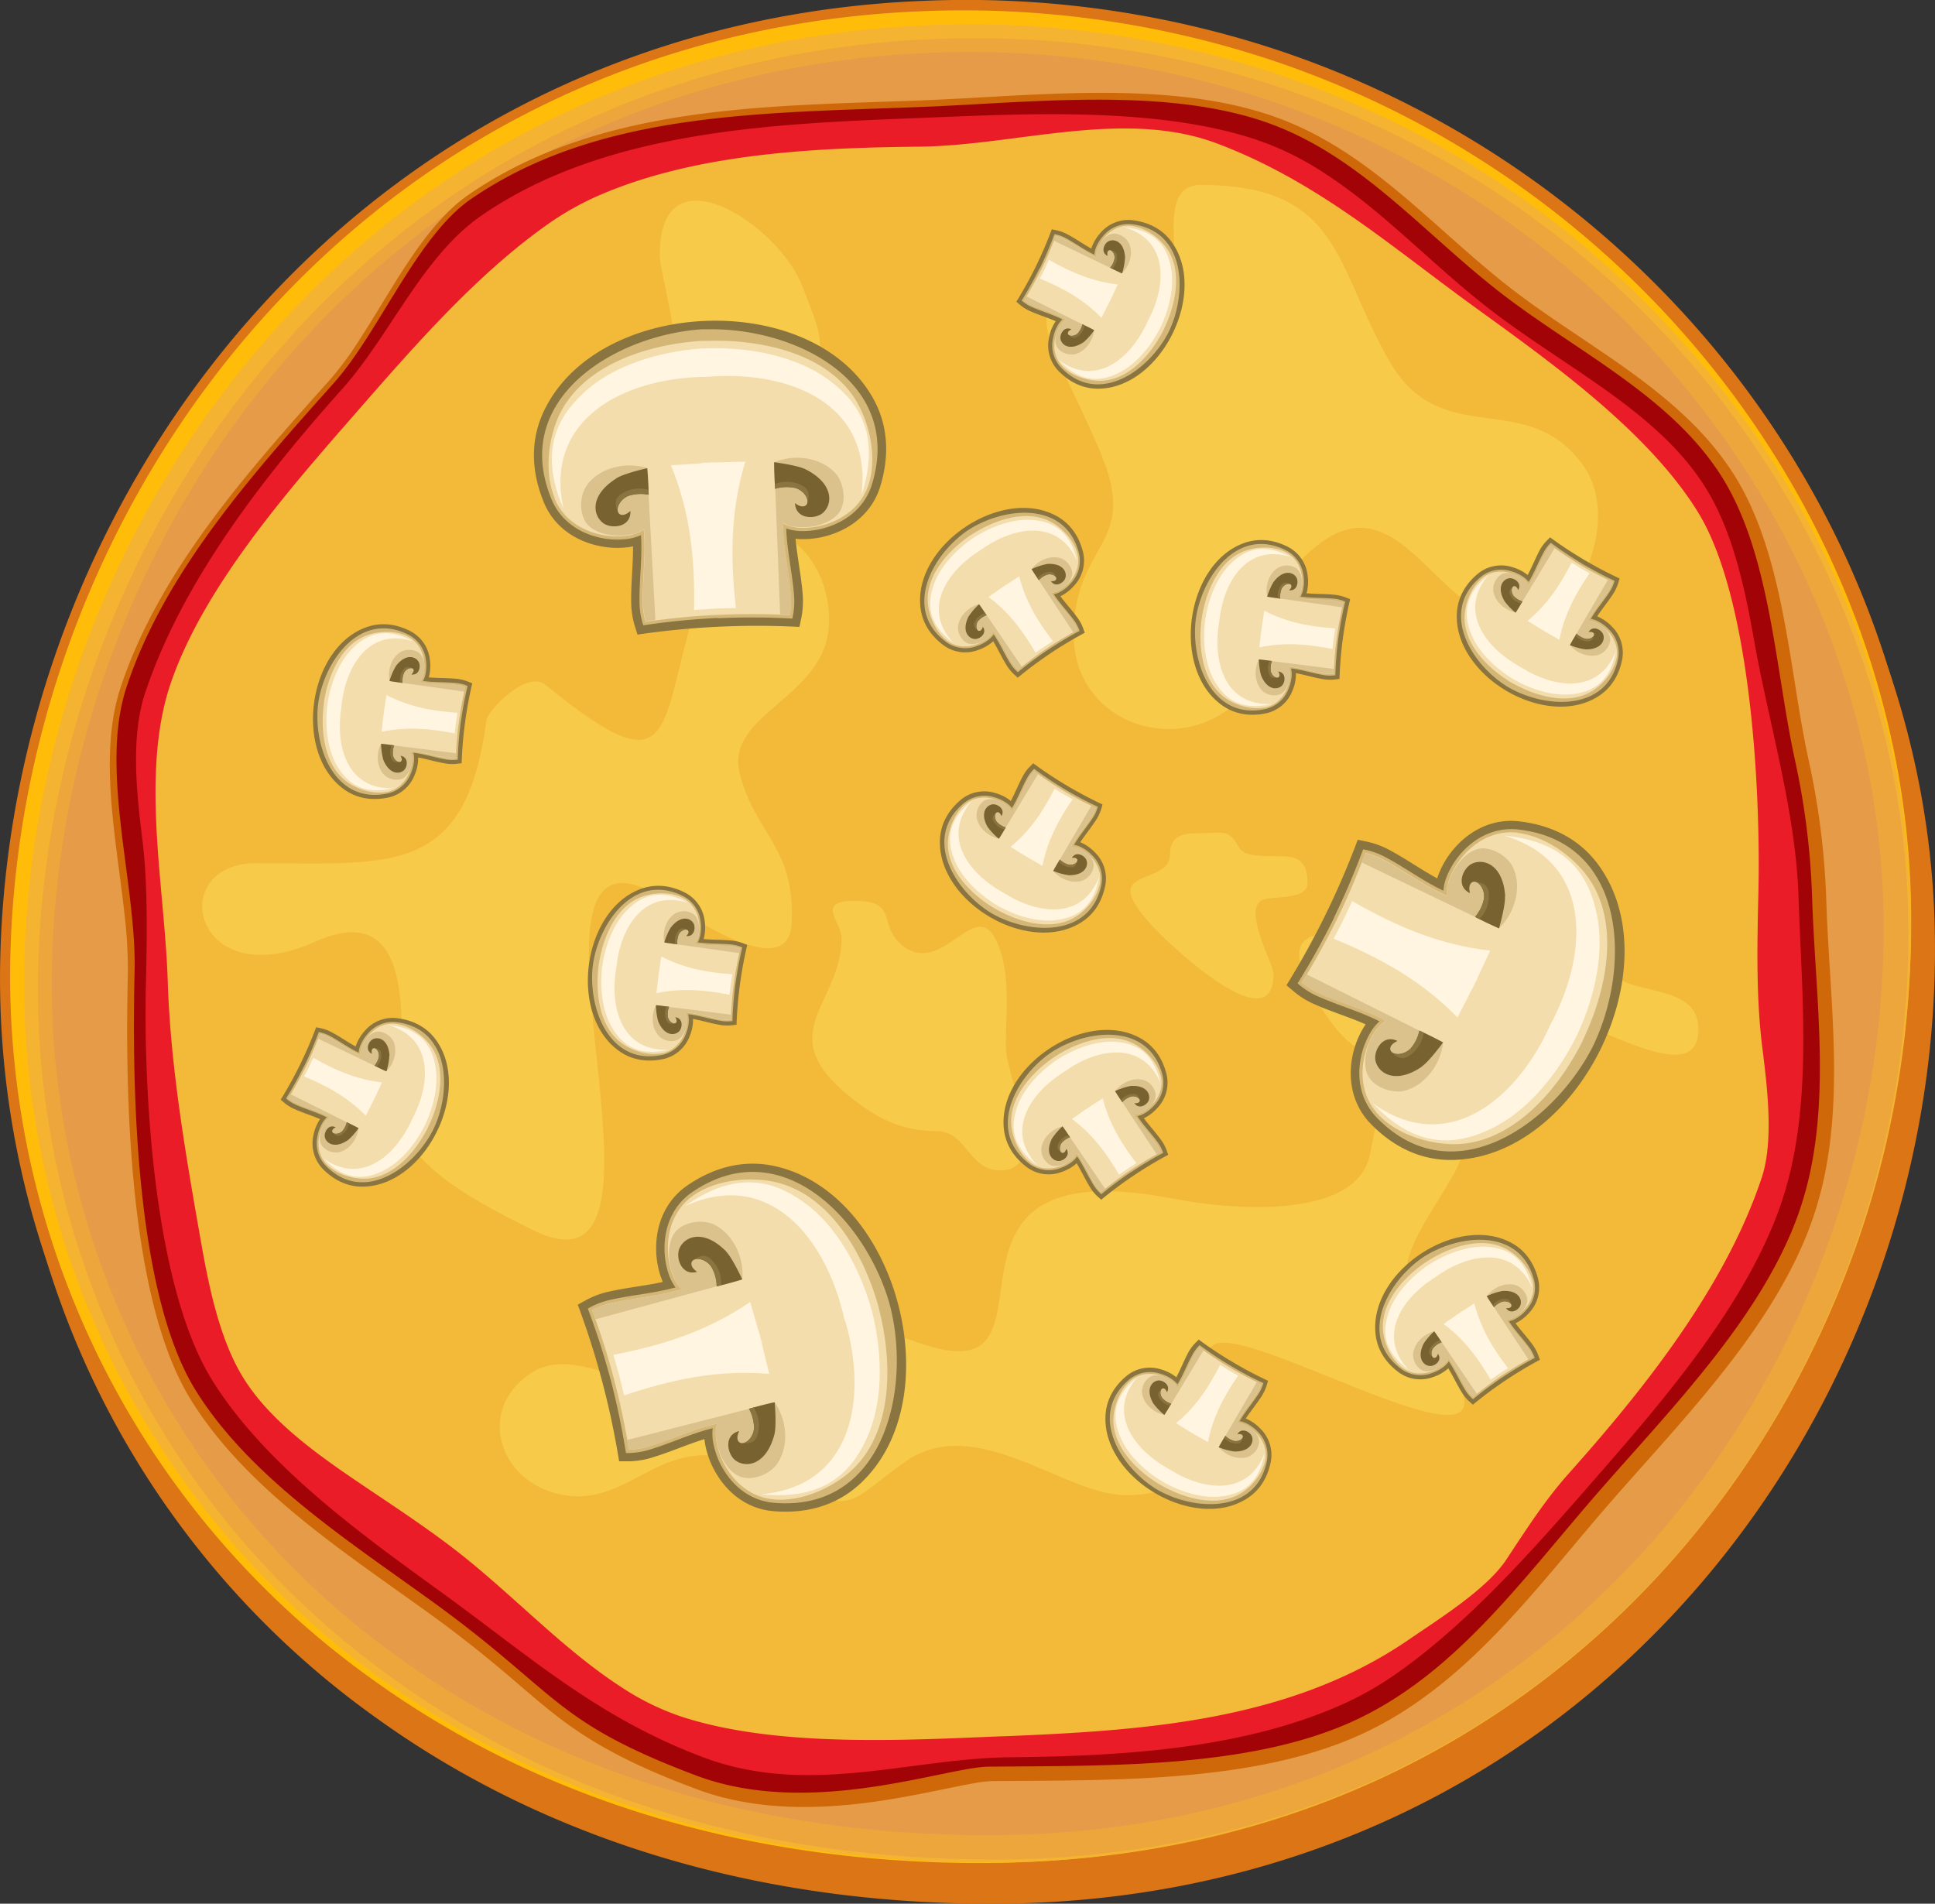 <svg id="Layer_1" data-name="Layer 1" xmlns="http://www.w3.org/2000/svg" viewBox="0 0 654.73 644.15"><rect x="0" y="0" width="654.73" height="644.15" fill="#333333" stroke="none"/><defs><style>.cls-1{fill:#db7515;}.cls-1,.cls-10,.cls-11,.cls-12,.cls-13,.cls-14,.cls-15,.cls-16,.cls-2,.cls-3,.cls-4,.cls-5,.cls-6,.cls-7,.cls-8,.cls-9{fill-rule:evenodd;}.cls-2{fill:#ffbd0a;}.cls-3{fill:#f4b331;}.cls-4{fill:#eca63c;}.cls-5{fill:#e59b47;}.cls-6{fill:#cf6808;}.cls-7{fill:#a10307;}.cls-8{fill:#ea1c28;}.cls-9{fill:#f3ba3a;}.cls-10{fill:#f7cb49;}.cls-11{fill:#8a743f;}.cls-12{fill:#d4b777;}.cls-13{fill:#f3ddad;}.cls-14{fill:#dbc28c;}.cls-15{fill:#786230;}.cls-16{fill:#fff5e0;}</style></defs><path class="cls-1" d="M670.17,70.87A335.78,335.78,0,0,1,789.56,87.32a326.17,326.17,0,0,1,99.34,53.46c57.11,45,98.63,108.84,114.24,180.08a289.16,289.16,0,0,1,6.59,52.76,324.67,324.67,0,0,1-6,72.82c-11.13,56.66-37,110.36-75,153.88C868.65,669.08,785.52,705.47,694.55,706.4c-75.82.77-150.67-18.45-212.61-63.22a296.92,296.92,0,0,1-124-248.44c1.91-79.88,32.88-158.55,86.13-218.15,58.66-65.65,138.3-102.14,226.1-105.72Z" transform="translate(-355.16 -62.27)"/><path class="cls-1" d="M667.47,62.56A336,336,0,0,1,786.86,79a326,326,0,0,1,99.35,53.47c57.11,45,98.62,108.84,114.24,180.07a289.16,289.16,0,0,1,6.59,52.76,324.09,324.09,0,0,1-6,72.82C989.93,494.79,964,548.49,926,592,866,660.77,782.83,697.16,691.86,698.09c-75.82.77-150.67-18.45-212.61-63.22a297,297,0,0,1-124-248.44c1.91-79.88,32.89-158.55,86.13-218.15C500,102.63,579.68,66.14,667.47,62.56Z" transform="translate(-355.16 -62.27)"/><path class="cls-2" d="M666.67,66.09A331.19,331.19,0,0,1,784.54,82.33a321.29,321.29,0,0,1,98,52.74c56.29,44.38,97.26,107.27,112.65,177.48a284.25,284.25,0,0,1,6.49,51.89c2.58,81.11-26.58,162.57-79.95,223.69-59.2,67.78-141.08,103.59-230.8,104.51-75,.77-148.88-18.1-210.17-62.4A292.3,292.3,0,0,1,358.67,385.73c1.88-78.86,32.48-156.57,85.05-215.41C501.57,105.56,580,69.63,666.67,66.09Z" transform="translate(-355.16 -62.27)"/><path class="cls-3" d="M669.08,70.78c-86,3.51-163.81,39.13-221.25,103.42-52.19,58.43-82.59,135.63-84.47,213.94a289.75,289.75,0,0,0,121,242.35c60.84,44,134.42,62.72,208.88,62,89-.91,170.21-36.38,229-103.66a319.26,319.26,0,0,0,42.51-62.39,326.37,326.37,0,0,0,14.93-33,323.08,323.08,0,0,0,21.93-126.7,281.62,281.62,0,0,0-6.43-51.41c-15.27-69.65-55.93-132-111.77-176.08A319.38,319.38,0,0,0,786.12,86.9a329.54,329.54,0,0,0-117-16.12Z" transform="translate(-355.16 -62.27)"/><path class="cls-4" d="M671.1,75.48C585.9,79,508.77,114.22,451.84,178c-51.77,58-81.92,134.54-83.78,212.21A286.74,286.74,0,0,0,487.84,630c60.38,43.65,133.44,62.19,207.34,61.43,88.19-.9,168.62-36,226.85-102.67A315.84,315.84,0,0,0,964.16,527c25.31-48.54,38.29-103.54,36.55-158.3a279,279,0,0,0-6.35-50.85c-15.13-69-55.45-130.84-110.77-174.46a316.45,316.45,0,0,0-96.42-51.89,326.6,326.6,0,0,0-116.07-16Z" transform="translate(-355.16 -62.27)"/><path class="cls-5" d="M669.55,80.17c-83.44,3.4-158.93,37.91-214.69,100.32-50.73,56.78-80.28,131.87-82.11,208A280.43,280.43,0,0,0,489.9,623c59.22,42.81,130.89,60.94,203.36,60.2,86.35-.88,165-35.2,222-100.48a310.06,310.06,0,0,0,41.27-60.56c24.79-47.55,37.52-101.43,35.81-155.08a272.66,272.66,0,0,0-6.22-49.7c-14.8-67.55-54.29-128.07-108.44-170.77A310,310,0,0,0,783.3,95.83,319.92,319.92,0,0,0,669.55,80.17Z" transform="translate(-355.16 -62.27)"/><path class="cls-6" d="M669.14,96.14c36.58-1.5,80.13-6.69,115.29,4.94,32.69,10.82,54.35,37,80.53,57.64,26,20.53,59,35.56,77.14,64.53,10.11,16.19,14.61,36.39,17.88,55,2.44,13.84,4.23,27.9,7.24,41.63a259.4,259.4,0,0,1,5.89,47.18c1.14,35.8,7.4,73.4-4.76,108.06-12.57,35.79-43.18,66.73-67.78,94.9-25.49,29.18-49.3,63.23-85.76,79.52-36.23,16.18-84.51,15-123.79,15.4a39.14,39.14,0,0,0-6.11.69c-3,.52-6.11,1.15-9.14,1.78-8.13,1.67-16.23,3.31-24.46,4.47-20.18,2.84-41.3,3-60.63-4.28-17-6.41-32.39-13.28-46.84-24.46-6.11-4.72-11.91-9.88-17.8-14.86-8.27-7-16.69-13.61-25.47-19.94-28.51-20.62-62.29-42.28-81-72.7-21-34.15-22.1-103.66-21.15-143.59a156.34,156.34,0,0,0-1.1-20.17c-.8-7.37-1.84-14.72-2.76-22.08-2.19-17.55-4.25-37.79,1.39-54.86,13.18-39.88,43.31-73.35,70.85-104.18a109.84,109.84,0,0,0,9.66-13c3.37-5.17,6.55-10.46,9.78-15.72,7.17-11.64,16.16-26.11,27.57-33.95,45.08-31,103-29.81,155.37-31.94Z" transform="translate(-355.16 -62.27)"/><path class="cls-7" d="M668,98.41c35.87-1.46,80-6.56,114.09,4.73,31.8,10.52,53.12,36.36,79.42,57.11,26,20.51,58.93,35.61,76.38,63.57,16.39,26.27,17.92,65.05,24.6,95.54a255.59,255.59,0,0,1,5.82,46.52c1.13,35.78,7.32,73.05-4.52,106.78-12.22,34.79-42.86,65.92-67.16,93.74-26.64,30.5-49.27,62.91-84.48,78.65-34.92,15.59-82.36,14.64-122.42,15-14.71.15-60.29,17.57-99,3-48.77-18.36-46.46-27.9-89.38-58.93-28.52-20.61-61.95-42.16-80.13-71.64-20.44-33.17-21.44-103.31-20.52-141.58.7-29.57-12-68.09-2.72-96.14,12.88-39,42.77-72.26,70.18-102.94,15.33-17.16,28.07-49.63,46.34-62.19C558,99.73,613.3,100.64,668,98.41Z" transform="translate(-355.16 -62.27)"/><path class="cls-8" d="M668.42,102.1c-49.65,2-107.5,3.64-150.2,33-20.15,13.85-31,40.61-47.24,58.74-26.35,29.5-54.17,65-66.77,103.08-4.94,15-2.77,34.29-.84,49.7,1.83,14.6,1.52,33.54,1.17,48.26C403.65,432,407.33,497.44,426.78,529c17.63,28.59,50.22,52.16,77.14,71.62,30.22,21.84,53,42.65,89.17,56.26,35.58,13.39,69.93.34,103.64,0,37.27-.37,78.48-2.63,112.74-17.94a111.13,111.13,0,0,0,19.15-11.05c24.25-17.25,46.12-42.19,65.6-64.51,23.32-26.7,51.43-59.16,63.3-93,11.39-32.46,7.28-70.63,6.21-104.37-.93-29.3-10.12-59-15.19-87.82-3-16.92-7.09-36.17-16.28-50.9a80.26,80.26,0,0,0-6.54-9c-11.26-13.47-26.65-23.84-41.12-33.58-9.22-6.2-18.5-12.36-27.23-19.25-18.41-14.51-35-32.39-54.69-45a100.06,100.06,0,0,0-22.66-11c-33.16-11-76.94-8.76-111.6-7.35Z" transform="translate(-355.16 -62.27)"/><path class="cls-9" d="M694.42,649.79c47.42-1.94,97.06-5,137.52-32.78,9.95-6.84,26.28-17,32.89-27s13.11-20.17,21.12-29.14c25.58-28.64,53.18-63.4,65.35-100.25,4.11-12.43,1.77-31,.16-43.86-2.13-17-1.74-35.07-1.33-52.17.82-34.34-2.42-99.73-20.43-129-16.76-27.19-49.35-50.44-75-69-29.14-21.06-53.63-42.93-87.92-55.84C735.21,99,699,111.57,666.12,111.9c-35.69.37-76.48,2.3-109.45,17a98.07,98.07,0,0,0-16.85,9.73c-24.08,17.14-45.26,41.62-64.64,63.81-22.45,25.7-50.6,57.8-62,90.28-10.76,30.67-2.29,69.31-1.27,101.41.93,29.33,6.13,59.15,11.21,88.07,2.65,15.07,6.3,33.35,14.48,46.46a67.1,67.1,0,0,0,5.39,7.39c10.43,12.47,25.43,22.4,38.84,31.42,9.85,6.63,19.74,13.21,29.07,20.57,18.48,14.57,35.27,32.76,55,45.43a86.65,86.65,0,0,0,19.55,9.56c32,10.58,75.53,8.1,109,6.73Z" transform="translate(-355.16 -62.27)"/><path class="cls-10" d="M544,567.76c-20.58-4.82-27.72-29.39-8.52-41.28,19.54-12.09,54.43,22.91,82.14,7.25,27.53-15.56-3.14-34.88,48.92-16.91,54.21,18.71-7.57-67.13,85.75-48.92,19.67,3.83,62,7.27,66.44-15.1,10.3-51.51,3.13-19-15.71-48.31-33.2-51.65,43.39-8.82,62.21-21.14,11.79-7.72,2-26.57,18.72-26.57,16.18,0,14.5,17.54,14.5,29,0,15.87,31.4,6.32,31.4,24.77,0,22.61-40.52-6.65-56.17-6.65-21.64,0-17.38,39.71-26.57,55.56-14.86,25.62-25,33.17-5.43,59.79,40.5,55.14-68.58-13.39-76.7-1.2-12.24,18.34,8.18,50.12-29,50.12-20.39,0-50.59-27.95-74.28-11.47-21.4,14.88-15.92,19.52-48.91,3-33.63-16.8-42.86,14.14-68.79,8.07Zm183.53-352.3c13.49,31.85-9.06,29.82-9.06,61.6,0,29.19,33.72,41.43,54.35,23.55,17.86-15.48,6.27-28.85,16.91-42.28,36.86-46.46,48.74,14.5,79.12,14.5,21.18,0,34.57-34.88,22.34-52.55-19-27.47-48.08-4.91-65.82-35.63-18.79-32.52-16.26-59.78-64-59.78-18.11,0-1.14,36.23-14.5,36.23-54.43,0-39.36,7-19.32,54.36Zm-149.17-67c0,5.42,7.48,31.35,4.23,33.82-15.94,12.09-13.95,18.59-6,36.23,4.44,9.91,27.92-23,42.27-27.17,20.25-5.89,13.59-16.59,7.86-32-7.73-20.77-48.32-47.81-48.32-10.87ZM441.83,354.36c-30.93,0-21.33,45.07,19.93,26.57,37.28-16.71,28.39,36.37,28.39,56.77,0,18.95,30.26,33.09,44.68,40.47,60.86,31.1-18.2-155.43,47.72-109.92,9.1,6.28,39.47,25.8,40.46,6.64,1.35-26.05-12.24-30.17-17.52-50.73-5.34-20.87,30.2-25.66,30.2-51.94,0-29-31-44.74-41.67-15.1-17.55,48.63-6.19,76-54.35,36.84-6.29-5.1-19.5,8.75-19.93,12.08-6.92,53-32.22,48.32-77.91,48.32ZM672.53,445c-12,0-20.06-3.89-29.59-11.48-27.18-21.63-3-31.67-3-53.75,0-5.52-9-12.68,4.23-12.68,15.35,0,7.78,8.24,16.31,15.1,13.71,11,24.75-17.37,32-1.21,4.73,10.53,3,23.05,3,35.63,0,9.68,15.59,41.68-1.81,41.68-10.71,0-11.17-12.69-21.14-13.29Zm74.89-67c-2.94-2.94-10.73-11-9.66-15.1,1.27-4.9,13.29-4,13.29-11.47,0-7.29,5.59-7.25,11.47-7.25,2.48,0,6.56-.7,8.46.61,3.73,2.57,2.42,5.63,7.24,6.64,9.75,2,19.33-3.1,19.33,9.66,0,5.54-10.49,4.39-14.5,5.44-8.34,2.17,3,21.58,3,25.36,0,22.49-32.45-7.69-38.65-13.89Z" transform="translate(-355.16 -62.27)"/><path class="cls-11" d="M569.38,247.14c-.63.13-1.26.24-1.88.31a29.45,29.45,0,0,1-10.12-.56c-8.14-1.84-15-6.81-18.2-14.64-4.11-10-4.75-20.44-.22-30.37,17.75-38.8,90.13-42.13,111.4-5.23,5.45,9.46,5.79,19.95,2.63,30.25-2.48,8.1-8.81,13.69-16.74,16.29a30,30,0,0,1-10,1.5c-.63,0-1.26-.06-1.9-.13.55,6.13,1.85,12.23,2.37,18.37a28.87,28.87,0,0,1-.37,8.14l-.68,3.33A277.31,277.31,0,0,0,570.86,277l-1-3.26a28.6,28.6,0,0,1-1.13-8.07c-.07-6.16.66-12.35.63-18.51Z" transform="translate(-355.16 -62.27)"/><path class="cls-12" d="M598.05,271.36c-8.1.4-16.2,1.17-24.22,2.35l-1,.14-.29-.94a26.08,26.08,0,0,1-1-7.29c-.07-7.41,1-14.88.51-22.29a16,16,0,0,1-4.9,1.34,27.11,27.11,0,0,1-9.16-.51c-7.24-1.64-13.35-6-16.23-13-14-33.85,21.29-55.41,50.74-57.46h0l.9,0,.9,0h0c29.51-.72,66.63,17.43,55.9,52.45-2.21,7.23-7.89,12.13-14.94,14.44a27.1,27.1,0,0,1-9.07,1.37,16.1,16.1,0,0,1-5-.87c.24,7.42,2,14.76,2.61,22.14a26.24,26.24,0,0,1-.33,7.35l-.2,1-1-.05c-8.1-.42-16.23-.43-24.33-.07Z" transform="translate(-355.16 -62.27)"/><path class="cls-13" d="M542.83,230.74c-3.07-7.45-2.55-17.24.46-25.42,6.8-18.47,29.35-26.46,49.4-27.71h0l.83,0h.14l.83,0h.05c20.08-.64,43.28,5.21,51.78,23,3.76,7.85,5.21,17.55,2.84,25.26-4.54,14.84-23.62,17.2-29.09,13.41,0,8.08,1.94,16,2.63,24.11a24.37,24.37,0,0,1-.31,7c-7.8-.4-16-.44-24.45-.07s-16.6,1.23-24.33,2.36a24.73,24.73,0,0,1-1-7c-.08-8.18,1.15-16.2.36-24.25-5.1,4.29-24.31,3.72-30.23-10.62Zm49.86-53.13.88-.05" transform="translate(-355.16 -62.27)"/><path class="cls-14" d="M577,272.11l-3.3.46a24.73,24.73,0,0,1-1-7c-.08-8.18,1.15-16.2.36-24.25a9.53,9.53,0,0,1-3.8,1.75l0-.1c-5.68,1.45-13.6.08-16.19-4.42a12.26,12.26,0,0,1,.76-12.25c4.63-6.11,13.55-7.78,20.29-5.65h0l2.8,51.42Z" transform="translate(-355.16 -62.27)"/><path class="cls-15" d="M563.7,224.12c2.13-1.35,7.29-2.7,10.46-3.43.25,2.47.46,6.54.49,9a13.55,13.55,0,0,0-6.8.37,5.94,5.94,0,0,0-2.73,2.09c-2.43,3.41.08,6.07,3.34,3,.31,5.52-6.2,6.14-9,4.26-3.68-2.49-5-9.42,4.2-15.23Z" transform="translate(-355.16 -62.27)"/><path class="cls-11" d="M574.61,228.05c0,.58,0,1.12,0,1.6a13.55,13.55,0,0,0-6.8.37c-1.87.71-4.28,3.1-3.61,5.31-1.45-3.11-.51-4.85,1.35-6a10.9,10.9,0,0,1,9-1.32Z" transform="translate(-355.16 -62.27)"/><path class="cls-14" d="M619.11,270.13q1.68.06,3.33.15a24.37,24.37,0,0,0,.31-7c-.69-8.15-2.67-16-2.63-24.11a9.68,9.68,0,0,0,3.94,1.39l0-.1c5.79.91,13.54-1.2,15.69-5.92,1.82-4,.5-9.53-1.89-12.13-5.19-5.64-14.22-6.47-20.73-3.72h0l2,51.46Z" transform="translate(-355.16 -62.27)"/><path class="cls-15" d="M627.82,221.11c-2.24-1.15-7.52-2-10.73-2.44,0,2.49.15,6.56.35,9a13.61,13.61,0,0,1,6.8-.27,6,6,0,0,1,2.92,1.82c2.73,3.17.49,6.06-3,3.28.21,5.54,6.74,5.54,9.32,3.41,3.42-2.83,4-9.85-5.61-14.77Z" transform="translate(-355.16 -62.27)"/><path class="cls-11" d="M617.33,226.05c0,.57.07,1.11.11,1.59a13.61,13.61,0,0,1,6.8-.27c1.93.54,4.55,2.68,4.09,4.95,1.15-3.23,0-4.87-1.9-5.81a10.85,10.85,0,0,0-9.1-.46Z" transform="translate(-355.16 -62.27)"/><path class="cls-16" d="M545.82,234.39c-9.31-21.36-.23-33,7.9-40.16,9.48-8.28,24.1-13,39.09-14.06v0l1,0,1-.05v0c15-.39,30,3,40.25,10.34,8.75,6.31,18.89,17.1,11.62,39.24,3.77-30.81-24.22-42-51.42-40v.06h-1l-1,.08v-.06c-27.26.59-54.08,14.33-47.44,44.65Z" transform="translate(-355.16 -62.27)"/><path class="cls-16" d="M590,268.67l7.08-.47,7.09-.19c-1.91-16.83-1.9-32.94,3.17-49.53l-10.68.29v-.08l-1.9.14-1.91,0V219l-10.66.72c6.61,16,8.13,32.07,7.81,49Z" transform="translate(-355.16 -62.27)"/><path class="cls-11" d="M579.45,496.06c-.26-.59-.49-1.18-.7-1.77a29.89,29.89,0,0,1-1.57-10c.09-8.35,3.52-16.07,10.51-20.87,8.87-6.1,19-8.92,29.64-6.57,41.66,9.22,60.09,79.29,28.47,107.82-8.11,7.31-18.3,9.85-29,8.92-8.45-.72-15.24-5.75-19.44-13a29.66,29.66,0,0,1-3.58-9.49c-.11-.61-.2-1.25-.27-1.88-5.88,1.82-11.57,4.37-17.46,6.16a28.52,28.52,0,0,1-8,1.35l-3.4,0a276.93,276.93,0,0,0-14-53l3-1.64a28.69,28.69,0,0,1,7.65-2.8c6-1.35,12.22-1.94,18.23-3.26Z" transform="translate(-355.16 -62.27)"/><path class="cls-12" d="M561.79,529.17c-2.1-7.84-4.55-15.59-7.38-23.19l-.34-.93.86-.48a26.16,26.16,0,0,1,6.91-2.52c7.23-1.62,14.75-2.16,21.9-4.17a16,16,0,0,1-2.33-4.51A27.16,27.16,0,0,1,580,484.3c.09-7.42,3.06-14.3,9.3-18.59,30.17-20.74,58.63,9.21,66.81,37.57h0v.05c.08.29.15.58.22.87l.24.87v.05h0c6.89,28.69-3.07,68.8-39.56,65.65-7.53-.65-13.51-5.17-17.25-11.58a27.29,27.29,0,0,1-3.24-8.58,16.27,16.27,0,0,1-.2-5.09c-7.2,1.79-14,5-21.1,7.19a26,26,0,0,1-7.26,1.22h-1l-.16-1c-1.29-8-3-16-5-23.8Z" transform="translate(-355.16 -62.27)"/><path class="cls-13" d="M589.93,466.66c6.64-4.57,16.32-6.1,25-4.88,19.48,2.78,32,23.15,37.45,42.5h0v.05l.21.81,0,.13c.06.26.14.53.21.8v.05h0c4.84,19.5,4,43.4-11.59,55.44-6.89,5.32-16.07,8.77-24.11,8.07-15.45-1.33-21.76-19.49-19.21-25.64-7.91,1.66-15.2,5.25-23,7.63a24.45,24.45,0,0,1-6.93,1.17c-1.24-7.71-2.92-15.74-5.06-23.92s-4.68-16-7.41-23.3a25.1,25.1,0,0,1,6.61-2.4c8-1.79,16.09-2.26,23.78-4.73-5.25-4.09-8.73-23,4.06-31.78Zm62.4,37.62c.08.28.15.57.23.85" transform="translate(-355.16 -62.27)"/><path class="cls-14" d="M556.63,508.71c-.38-1.06-.76-2.1-1.15-3.14a25.1,25.1,0,0,1,6.61-2.4c8-1.79,16.09-2.27,23.78-4.72a9.86,9.86,0,0,1-2.5-3.35h.11c-2.62-5.25-2.93-13.28.93-16.75,3.25-2.94,8.93-3.34,12.13-1.83,6.94,3.25,10.45,11.62,9.78,18.65h0l-49.69,13.53Z" transform="translate(-355.16 -62.27)"/><path class="cls-15" d="M600.78,485.68c1.76,1.79,4.16,6.56,5.54,9.5-2.37.77-6.3,1.82-8.66,2.36a13.43,13.43,0,0,0-1.79-6.57,6,6,0,0,0-2.61-2.23c-3.84-1.66-5.92,1.35-2.22,3.89-5.33,1.46-7.3-4.77-6-7.87,1.67-4.11,8.17-6.81,15.78.92Z" transform="translate(-355.16 -62.27)"/><path class="cls-11" d="M599.21,497.17l-1.55.37a13.43,13.43,0,0,0-1.79-6.57c-1.08-1.67-3.92-3.53-6-2.41,2.74-2.07,4.64-1.52,6.11.06a10.86,10.86,0,0,1,3.18,8.55Z" transform="translate(-355.16 -62.27)"/><path class="cls-14" d="M567.4,549.51c.19,1.1.38,2.2.55,3.28a24.5,24.5,0,0,0,6.93-1.17c7.82-2.38,15.11-6,23-7.63a9.77,9.77,0,0,0-.53,4.15l.09-.06c.32,5.85,4,13,9.08,14.1,4.28,1,9.42-1.51,11.46-4.4,4.43-6.25,3.35-15.25-.71-21h0L567.4,549.51Z" transform="translate(-355.16 -62.27)"/><path class="cls-15" d="M617.16,547.74c.65-2.43.39-7.77.13-11-2.44.5-6.38,1.52-8.69,2.22a13.72,13.72,0,0,1,1.69,6.6,6,6,0,0,1-1.17,3.23c-2.53,3.33-5.82,1.75-3.85-2.29-5.37,1.36-4,7.75-1.38,9.83,3.49,2.75,10.48,1.88,13.27-8.59Z" transform="translate(-355.16 -62.27)"/><path class="cls-11" d="M610.13,538.52l-1.53.44a13.69,13.69,0,0,1,1.69,6.6c-.13,2-1.68,5-4,5,3.4.45,4.78-1,5.28-3.07a10.87,10.87,0,0,0-1.45-9Z" transform="translate(-355.16 -62.27)"/><path class="cls-16" d="M587,470.35c18.93-13.58,32.27-7.16,40.92-.7,10.09,7.54,17.82,20.83,22,35.28h0c.09.3.16.61.24.92s.17.61.25.92h0c3.53,14.61,3.38,30-1.68,41.52-4.33,9.88-12.76,22.05-35.93,19.58,30.92-2.77,36-32.47,28.35-58.65H641l-.21-.93c-.09-.3-.18-.61-.28-.91h.07c-6.3-26.53-25.35-49.88-53.61-37Z" transform="translate(-355.16 -62.27)"/><path class="cls-16" d="M562.72,520.71l1.94,6.82,1.68,6.9c16.06-5.4,31.81-8.76,49.09-7.28l-2.52-10.38.07,0-.52-1.83-.45-1.86-.08,0L609,502.81c-14.3,9.82-29.66,14.66-46.28,17.9Z" transform="translate(-355.16 -62.27)"/><path class="cls-11" d="M841.47,359.48a18,18,0,0,1,.63-1.79,29.7,29.7,0,0,1,5.36-8.61c5.54-6.25,13.19-9.84,21.61-8.9,10.7,1.2,20.19,5.69,26.71,14.44,25.46,34.24-6.48,99.28-49.07,100.14-10.91.23-20.27-4.53-27.77-12.25-5.91-6.08-7.76-14.32-6.22-22.52a29.94,29.94,0,0,1,3.52-9.52c.31-.54.66-1.07,1-1.6-5.64-2.47-11.61-4.27-17.24-6.77a28.31,28.31,0,0,1-6.95-4.25l-2.6-2.19a277.06,277.06,0,0,0,24.12-49.25l3.33.7a28.83,28.83,0,0,1,7.62,2.9c5.43,2.91,10.51,6.53,15.92,9.47Z" transform="translate(-355.16 -62.27)"/><path class="cls-12" d="M806.44,372.94c3.54-7.29,6.76-14.76,9.6-22.36l.35-.92,1,.2a26.2,26.2,0,0,1,6.88,2.62c6.53,3.51,12.57,8,19.28,11.19a16.32,16.32,0,0,1,1.19-4.95,27.22,27.22,0,0,1,4.86-7.78c4.92-5.55,11.68-8.81,19.2-8,36.39,4.07,38.29,45.35,25.91,72.14h0v.05c-.13.27-.27.53-.4.8l-.39.81v0l0,0h0c-13.58,26.21-47.37,50-72.88,23.73-5.27-5.42-6.84-12.76-5.47-20a27.14,27.14,0,0,1,3.17-8.61,15.92,15.92,0,0,1,3.18-4c-6.62-3.36-13.89-5.37-20.66-8.38a26.31,26.31,0,0,1-6.28-3.82l-.76-.64.52-.85q6.4-10.35,11.79-21.29Z" transform="translate(-355.16 -62.27)"/><path class="cls-13" d="M868.63,344.11c8,.9,16.33,6.08,22,12.65,12.91,14.86,9.06,38.46.49,56.64h0v.05l-.37.75,0,.12c-.13.24-.25.49-.37.74l0,0v0h0c-9.12,17.9-25.41,35.42-45.06,34.32-8.7-.49-17.89-3.89-23.51-9.68-10.81-11.12-3.7-29,2.26-32-7.06-3.92-14.92-6-22.4-9.3a24.67,24.67,0,0,1-6-3.65c4.11-6.65,8.09-13.81,11.84-21.39s6.91-15.15,9.65-22.47a25.13,25.13,0,0,1,6.56,2.51c7.2,3.87,13.65,8.82,21.08,12-1.3-6.54,8.45-23.1,23.87-21.38Zm22.54,69.29-.38.8" transform="translate(-355.16 -62.27)"/><path class="cls-14" d="M815.93,354.1c.41-1.05.8-2.08,1.19-3.12a25.13,25.13,0,0,1,6.56,2.51c7.2,3.87,13.65,8.82,21.08,12a9.63,9.63,0,0,1,.29-4.17l.08.08c1.46-5.68,6.47-12,11.66-12.06,4.39-.08,8.94,3.33,10.38,6.56,3.12,7,.29,15.63-4.82,20.51h0L815.93,354.1Z" transform="translate(-355.16 -62.27)"/><path class="cls-15" d="M864.38,365.59c.16,2.51-1.15,7.69-2,10.82-2.3-1-6-2.75-8.09-3.89a13.57,13.57,0,0,0,3-6.14,5.86,5.86,0,0,0-.52-3.39c-1.82-3.77-5.36-2.86-4.22,1.49-5-2.39-2.4-8.39.58-9.91,4-2,10.64.2,11.33,11Z" transform="translate(-355.16 -62.27)"/><path class="cls-11" d="M855.68,373.25l-1.42-.73a13.57,13.57,0,0,0,3-6.14c.27-2-.65-5.24-2.92-5.72,3.42.23,4.49,1.89,4.58,4a10.89,10.89,0,0,1-3.19,8.54Z" transform="translate(-355.16 -62.27)"/><path class="cls-14" d="M797.36,392c-.57,1-1.15,1.91-1.73,2.85a24.67,24.67,0,0,0,6,3.65c7.48,3.32,15.34,5.38,22.4,9.3a9.62,9.62,0,0,0-3.11,2.79h.1c-3.59,4.63-5.47,12.45-2.37,16.61,2.62,3.51,8.11,5,11.55,4.18,7.44-1.83,12.52-9.35,13.24-16.38h0l-46.08-23Z" transform="translate(-355.16 -62.27)"/><path class="cls-15" d="M836.13,423.23c2.09-1.41,5.38-5.62,7.31-8.23-2.17-1.22-5.83-3-8-4a13.56,13.56,0,0,1-3,6.09,5.94,5.94,0,0,1-3,1.68c-4.09.87-5.54-2.49-1.41-4.25-5-2.48-8.1,3.24-7.48,6.53.84,4.36,6.69,8.28,15.65,2.19Z" transform="translate(-355.16 -62.27)"/><path class="cls-11" d="M836.86,411.66l-1.45-.67a13.46,13.46,0,0,1-3,6.09c-1.4,1.43-4.54,2.69-6.31,1.2,2.28,2.57,4.25,2.39,6,1.13a10.84,10.84,0,0,0,4.79-7.75Z" transform="translate(-355.16 -62.27)"/><path class="cls-16" d="M864,345c23.21,2.12,29.08,15.71,31.39,26.26,2.7,12.3-.16,27.4-6.5,41h0c-.13.29-.28.57-.42.85s-.27.57-.42.86h0c-6.89,13.36-17.08,24.88-28.45,30.29-9.75,4.63-24.09,8.32-40-8.72,25.18,18.15,48.44-1,59.82-25.78l-.06,0c.16-.28.31-.56.46-.84s.26-.58.38-.87l.06,0c12.61-24.18,13.48-54.3-16.29-63.08Z" transform="translate(-355.16 -62.27)"/><path class="cls-16" d="M812.68,367.16l-3,6.43-3.25,6.31c15.67,6.44,29.78,14.2,41.88,26.64l4.89-9.5.07,0,.8-1.73.87-1.69-.07,0,4.51-9.69c-17.24-1.93-32-8.32-46.7-16.76Z" transform="translate(-355.16 -62.27)"/><path class="cls-11" d="M724.43,146.37c.09-.31.2-.61.31-.9a14.87,14.87,0,0,1,2.67-4.28,12.41,12.41,0,0,1,10.75-4.43c5.33.6,10.06,2.83,13.3,7.19,12.67,17-3.23,49.41-24.42,49.84-5.43.11-10.09-2.26-13.83-6.1a12.4,12.4,0,0,1-3.09-11.21,14.83,14.83,0,0,1,1.75-4.73c.16-.27.33-.54.51-.8-2.8-1.23-5.78-2.12-8.58-3.37a14.26,14.26,0,0,1-3.46-2.11l-1.29-1.1a137.78,137.78,0,0,0,12-24.51l1.65.35a14.45,14.45,0,0,1,3.8,1.44c2.7,1.45,5.22,3.25,7.92,4.72Z" transform="translate(-355.16 -62.27)"/><path class="cls-12" d="M707,153.07c1.77-3.63,3.37-7.35,4.78-11.13l.18-.46.48.1a13.26,13.26,0,0,1,3.42,1.3c3.25,1.75,6.25,4,9.59,5.57A8.22,8.22,0,0,1,726,146a13.55,13.55,0,0,1,2.42-3.87,11,11,0,0,1,9.55-4c18.11,2,19.06,22.57,12.89,35.9h0c-.06.14-.13.27-.2.4s-.13.27-.19.41h0c-6.76,13-23.58,24.88-36.28,11.81a11,11,0,0,1-2.71-10,13.76,13.76,0,0,1,1.57-4.29,8.15,8.15,0,0,1,1.58-2c-3.29-1.68-6.91-2.68-10.28-4.17a13.19,13.19,0,0,1-3.13-1.91l-.37-.32.26-.42c2.12-3.43,4.07-7,5.86-10.59Z" transform="translate(-355.16 -62.27)"/><path class="cls-13" d="M737.94,138.72c4,.45,8.14,3,11,6.29,6.43,7.4,4.51,19.15.25,28.19h0v0l-.18.37,0,.06-.18.37h0v0h0c-4.54,8.92-12.65,17.63-22.43,17.09-4.32-.25-8.9-1.94-11.7-4.82-5.38-5.54-1.84-14.43,1.13-15.91-3.52-1.95-7.43-3-11.15-4.63a12.28,12.28,0,0,1-3-1.81c2-3.31,4-6.88,5.9-10.65s3.44-7.54,4.8-11.18a12,12,0,0,1,3.26,1.25c3.59,1.92,6.8,4.39,10.49,6-.64-3.25,4.21-11.5,11.88-10.64Zm11.23,34.48-.19.4" transform="translate(-355.16 -62.27)"/><path class="cls-14" d="M711.72,143.69c.2-.52.4-1,.59-1.55a12,12,0,0,1,3.26,1.25c3.59,1.92,6.8,4.38,10.49,6a5,5,0,0,1,.15-2.08l0,0c.73-2.83,3.22-5.95,5.81-6a6.1,6.1,0,0,1,5.16,3.27c1.55,3.48.15,7.77-2.4,10.2h0l-23.1-11.1Z" transform="translate(-355.16 -62.27)"/><path class="cls-15" d="M735.83,149.41a21.94,21.94,0,0,1-1,5.38c-1.14-.48-3-1.37-4-1.93a6.83,6.83,0,0,0,1.46-3.06,3,3,0,0,0-.25-1.69c-.91-1.87-2.67-1.42-2.1.74-2.49-1.19-1.2-4.17.28-4.93,2-1,5.3.1,5.64,5.49Z" transform="translate(-355.16 -62.27)"/><path class="cls-11" d="M731.5,153.22l-.7-.36a6.83,6.83,0,0,0,1.46-3.06c.14-1-.32-2.6-1.45-2.84,1.7.11,2.24.94,2.28,2a5.42,5.42,0,0,1-1.59,4.25Z" transform="translate(-355.16 -62.27)"/><path class="cls-14" d="M702.48,162.55l-.87,1.42a12.6,12.6,0,0,0,3,1.81c3.72,1.66,7.63,2.68,11.15,4.63a4.78,4.78,0,0,0-1.55,1.39h0c-1.78,2.3-2.72,6.19-1.18,8.26a6.12,6.12,0,0,0,5.75,2.08c3.7-.91,6.23-4.65,6.59-8.15h0l-22.93-11.45Z" transform="translate(-355.16 -62.27)"/><path class="cls-15" d="M721.77,178.1a22.21,22.21,0,0,0,3.64-4.1c-1.08-.61-2.9-1.5-4-2a6.76,6.76,0,0,1-1.51,3,3,3,0,0,1-1.49.83c-2,.43-2.76-1.24-.71-2.11-2.46-1.24-4,1.61-3.72,3.24.42,2.18,3.33,4.13,7.79,1.1Z" transform="translate(-355.16 -62.27)"/><path class="cls-11" d="M722.13,172.34c-.25-.12-.5-.24-.72-.33a6.76,6.76,0,0,1-1.51,3c-.7.71-2.26,1.34-3.14.59,1.13,1.28,2.11,1.19,3,.57a5.43,5.43,0,0,0,2.38-3.86Z" transform="translate(-355.16 -62.27)"/><path class="cls-16" d="M735.63,139.15c11.55,1.06,14.48,7.82,15.63,13.07,1.34,6.12-.09,13.64-3.24,20.42h0l-.21.42-.21.43h0c-3.43,6.65-8.5,12.38-14.16,15.08-4.85,2.3-12,4.14-19.9-4.34,12.53,9,24.11-.5,29.77-12.83l0,0c.08-.14.16-.28.23-.42l.19-.43h0c6.28-12,6.71-27-8.11-31.39Z" transform="translate(-355.16 -62.27)"/><path class="cls-16" d="M710.1,150.19l-1.49,3.2L707,156.53c7.8,3.2,14.82,7.07,20.84,13.26l2.44-4.73,0,0,.4-.86.43-.85,0,0,2.24-4.82c-8.58-1-15.93-4.14-23.24-8.34Z" transform="translate(-355.16 -62.27)"/><path class="cls-11" d="M475.5,416.37c.1-.31.2-.61.32-.9a14.87,14.87,0,0,1,2.67-4.28,12.4,12.4,0,0,1,10.75-4.43c5.33.6,10.05,2.83,13.29,7.19,12.68,17-3.22,49.41-24.42,49.84-5.43.11-10.09-2.26-13.82-6.1a12.4,12.4,0,0,1-3.09-11.21,14.83,14.83,0,0,1,1.75-4.73c.15-.27.33-.54.51-.8-2.81-1.23-5.78-2.12-8.58-3.37a14.07,14.07,0,0,1-3.46-2.11l-1.29-1.1a137.74,137.74,0,0,0,12-24.51l1.66.35a14.26,14.26,0,0,1,3.79,1.44c2.7,1.45,5.23,3.25,7.92,4.72Z" transform="translate(-355.16 -62.27)"/><path class="cls-12" d="M458.07,423.07c1.76-3.63,3.37-7.35,4.78-11.13l.17-.46.48.1a13,13,0,0,1,3.42,1.3c3.25,1.75,6.26,4,9.6,5.57a7.92,7.92,0,0,1,.59-2.46,13.55,13.55,0,0,1,2.42-3.87,11,11,0,0,1,9.56-4c18.11,2,19.06,22.57,12.89,35.9h0c-.07.14-.13.27-.2.4l-.2.41h0c-6.75,13-23.57,24.88-36.27,11.81a11,11,0,0,1-2.72-10,13.53,13.53,0,0,1,1.58-4.29,8.15,8.15,0,0,1,1.58-2c-3.29-1.68-6.91-2.68-10.28-4.17a13,13,0,0,1-3.13-1.91l-.37-.32.25-.42c2.13-3.43,4.08-7,5.87-10.59Z" transform="translate(-355.16 -62.27)"/><path class="cls-13" d="M489,408.72c4,.45,8.13,3,11,6.29,6.42,7.4,4.51,19.15.24,28.19h0v0l-.19.37,0,.06c-.07.12-.13.25-.19.37h0v0h0c-4.54,8.92-12.65,17.63-22.43,17.09-4.33-.25-8.9-1.94-11.7-4.82-5.38-5.54-1.84-14.43,1.12-15.91-3.51-2-7.42-3-11.14-4.63a12.09,12.09,0,0,1-3-1.81c2.05-3.31,4-6.88,5.89-10.65s3.44-7.54,4.8-11.18a12,12,0,0,1,3.27,1.25c3.59,1.92,6.79,4.39,10.49,6-.64-3.25,4.21-11.5,11.88-10.64Zm11.22,34.48c-.06.14-.12.27-.19.4" transform="translate(-355.16 -62.27)"/><path class="cls-14" d="M462.79,413.69c.21-.52.4-1,.59-1.55a12,12,0,0,1,3.27,1.25c3.59,1.92,6.79,4.38,10.49,6a4.8,4.8,0,0,1,.15-2.08l0,0c.72-2.83,3.22-5.95,5.8-6a6.13,6.13,0,0,1,5.17,3.27c1.55,3.48.14,7.77-2.4,10.2h0l-23.11-11.1Z" transform="translate(-355.16 -62.27)"/><path class="cls-15" d="M486.91,419.41a21.94,21.94,0,0,1-1,5.38c-1.15-.48-3-1.37-4-1.93a6.84,6.84,0,0,0,1.47-3.06,3,3,0,0,0-.26-1.69c-.9-1.87-2.67-1.42-2.1.74-2.48-1.19-1.19-4.17.29-4.93,2-1,5.29.1,5.64,5.49Z" transform="translate(-355.16 -62.27)"/><path class="cls-11" d="M482.58,423.22l-.71-.36a6.84,6.84,0,0,0,1.47-3.06c.13-1-.33-2.6-1.45-2.84,1.7.11,2.23.94,2.27,2a5.38,5.38,0,0,1-1.58,4.25Z" transform="translate(-355.16 -62.27)"/><path class="cls-14" d="M453.55,432.55c-.28.48-.57.95-.86,1.42a12.4,12.4,0,0,0,3,1.81c3.72,1.66,7.63,2.68,11.15,4.63a4.78,4.78,0,0,0-1.55,1.39h.05c-1.79,2.3-2.73,6.19-1.18,8.26a6.1,6.1,0,0,0,5.74,2.08c3.71-.91,6.23-4.65,6.6-8.15h0l-22.94-11.45Z" transform="translate(-355.16 -62.27)"/><path class="cls-15" d="M472.85,448.1a22.21,22.21,0,0,0,3.64-4.1c-1.09-.61-2.9-1.5-4-2a6.76,6.76,0,0,1-1.51,3,3,3,0,0,1-1.5.83c-2,.43-2.76-1.24-.7-2.11-2.46-1.24-4,1.61-3.72,3.24.42,2.18,3.33,4.13,7.79,1.1Z" transform="translate(-355.16 -62.27)"/><path class="cls-11" d="M473.21,442.34c-.26-.12-.5-.24-.72-.33a6.76,6.76,0,0,1-1.51,3c-.7.71-2.27,1.34-3.14.59,1.13,1.28,2.11,1.19,3,.57a5.42,5.42,0,0,0,2.39-3.86Z" transform="translate(-355.16 -62.27)"/><path class="cls-16" d="M486.71,409.15c11.55,1.06,14.47,7.82,15.62,13.07,1.35,6.12-.08,13.64-3.23,20.42h0l-.21.42-.21.43h0c-3.43,6.65-8.49,12.38-14.16,15.08-4.85,2.3-12,4.14-19.9-4.34,12.54,9,24.12-.5,29.78-12.83l0,0,.23-.42.19-.43h0c6.27-12,6.71-27-8.11-31.39Z" transform="translate(-355.16 -62.27)"/><path class="cls-16" d="M461.18,420.19l-1.5,3.2-1.61,3.14c7.8,3.2,14.82,7.07,20.84,13.26l2.43-4.73,0,0,.4-.86.43-.85,0,0,2.24-4.82c-8.58-1-15.94-4.14-23.24-8.34Z" transform="translate(-355.16 -62.27)"/><path class="cls-11" d="M895.6,270.84c.29.12.58.25.86.39a14.64,14.64,0,0,1,4.06,3,12.41,12.41,0,0,1,3.54,11.07c-1,5.26-3.63,9.79-8.23,12.67-18,11.26-49-7.2-47.71-28.36.33-5.43,3.06-9.88,7.19-13.29a12.43,12.43,0,0,1,11.43-2.18,15.19,15.19,0,0,1,4.58,2.13q.38.27.75.57c1.45-2.69,2.58-5.58,4-8.28a14.24,14.24,0,0,1,2.39-3.27l1.19-1.2A138.06,138.06,0,0,0,903.16,258l-.48,1.63a14.64,14.64,0,0,1-1.74,3.66c-1.67,2.58-3.67,4.95-5.34,7.51Z" transform="translate(-355.16 -62.27)"/><path class="cls-12" d="M890.33,252.93c3.48,2,7,3.95,10.7,5.66l.45.21-.14.47a13,13,0,0,1-1.57,3.3c-2,3.1-4.49,5.92-6.33,9.12a7.88,7.88,0,0,1,2.4.79,13.63,13.63,0,0,1,3.67,2.72,11,11,0,0,1,3.18,9.85c-3.48,17.88-24,17.17-36.83,9.95h0l-.39-.23-.38-.22h0c-12.46-7.79-22.9-25.51-8.85-37.11a11,11,0,0,1,10.17-1.91,13.37,13.37,0,0,1,4.14,1.92,8,8,0,0,1,1.85,1.73c1.93-3.14,3.22-6.67,5-9.91a13.34,13.34,0,0,1,2.15-3l.35-.35.4.3q4.88,3.59,10.09,6.7Z" transform="translate(-355.16 -62.27)"/><path class="cls-13" d="M902.13,284.94c-.77,3.93-3.67,7.86-7.16,10.43-7.89,5.81-19.45,2.95-28.12-2h0l-.36-.21-.06,0-.35-.21h0c-8.52-5.24-16.55-14-15.22-23.73.59-4.29,2.65-8.72,5.75-11.27,5.95-4.92,14.53-.67,15.76,2.4,2.23-3.34,3.57-7.16,5.52-10.73a12,12,0,0,1,2-2.83c3.13,2.3,6.53,4.56,10.14,6.73s7.23,4,10.75,5.69a12.46,12.46,0,0,1-1.51,3.15c-2.21,3.42-4.92,6.42-6.79,10,3.29-.39,11.11,5.12,9.64,12.7Zm-35.28,8.4c-.12-.08-.25-.15-.38-.22" transform="translate(-355.16 -62.27)"/><path class="cls-14" d="M899.29,258.39l1.5.72a12.75,12.75,0,0,1-1.5,3.15c-2.22,3.42-4.93,6.42-6.8,10a4.88,4.88,0,0,1,2,.32l0,0c2.76,1,5.67,3.7,5.51,6.28a6.1,6.1,0,0,1-3.67,4.88c-3.6,1.26-7.76-.48-10-3.22h0l12.93-22.13Z" transform="translate(-355.16 -62.27)"/><path class="cls-15" d="M891.64,282a21.74,21.74,0,0,1-5.28-1.44c.57-1.1,1.6-2.84,2.25-3.85a6.86,6.86,0,0,0,2.93,1.71,3.06,3.06,0,0,0,1.71-.12c1.94-.75,1.63-2.55-.57-2.16,1.38-2.38,4.25-.85,4.89.69.84,2-.53,5.27-5.93,5.17Z" transform="translate(-355.16 -62.27)"/><path class="cls-11" d="M888.19,277.34l.42-.67a6.86,6.86,0,0,0,2.93,1.71c1,.21,2.63-.12,3-1.22-.25,1.69-1.12,2.15-2.2,2.11a5.46,5.46,0,0,1-4.11-1.93Z" transform="translate(-355.16 -62.27)"/><path class="cls-14" d="M881.24,247.66l-1.34-1a12,12,0,0,0-2,2.83c-2,3.57-3.29,7.39-5.52,10.73a4.72,4.72,0,0,0-1.26-1.65v0c-2.15-2-5.95-3.22-8.14-1.85a6.13,6.13,0,0,0-2.54,5.56c.61,3.77,4.14,6.59,7.6,7.23h0l13.26-21.93Z" transform="translate(-355.16 -62.27)"/><path class="cls-15" d="M864.19,265.64a21.69,21.69,0,0,0,3.79,3.95c.69-1,1.73-2.77,2.31-3.82a6.91,6.91,0,0,1-2.9-1.75,3,3,0,0,1-.71-1.56c-.27-2.06,1.45-2.65,2.16-.53,1.43-2.35-1.28-4.15-2.94-4-2.19.24-4.37,3-1.71,7.68Z" transform="translate(-355.16 -62.27)"/><path class="cls-11" d="M869.9,266.46l.39-.69a6.91,6.91,0,0,1-2.9-1.75c-.65-.75-1.15-2.37-.34-3.18-1.37,1-1.36,2-.81,2.93a5.39,5.39,0,0,0,3.66,2.69Z" transform="translate(-355.16 -62.27)"/><path class="cls-16" d="M901.89,282.6c-2,11.42-9,13.79-14.29,14.52-6.21.84-13.59-1.19-20.1-4.88h0l-.41-.25-.41-.23h0c-6.35-4-11.65-9.47-13.88-15.33-1.91-5-3.16-12.29,5.93-19.49-10,11.77-1.45,24.08,10.39,30.72v0l.4.26.42.22,0,0c11.49,7.23,26.39,8.87,31.95-5.54Z" transform="translate(-355.16 -62.27)"/><path class="cls-16" d="M893,256.25l-3.07-1.74-3-1.87c-3.82,7.52-8.24,14.21-14.89,19.71l4.51,2.8v0l.82.46.81.51,0,0,4.62,2.63c1.65-8.47,5.42-15.55,10.2-22.5Z" transform="translate(-355.16 -62.27)"/><path class="cls-11" d="M720.76,347.29c.29.12.58.25.86.39a14.59,14.59,0,0,1,4,3,12.38,12.38,0,0,1,3.55,11.07c-1,5.26-3.63,9.79-8.24,12.67-18,11.26-49-7.2-47.7-28.36.33-5.43,3.06-9.88,7.19-13.29a12.43,12.43,0,0,1,11.43-2.18,14.83,14.83,0,0,1,4.58,2.13l.75.57c1.45-2.7,2.58-5.59,4-8.28a14.52,14.52,0,0,1,2.39-3.28l1.19-1.19a138.06,138.06,0,0,0,23.46,13.94l-.48,1.62a14.54,14.54,0,0,1-1.74,3.67c-1.67,2.57-3.67,5-5.34,7.51Z" transform="translate(-355.16 -62.27)"/><path class="cls-12" d="M715.49,329.37c3.47,2.06,7,3.95,10.7,5.67l.45.21-.14.47a12.69,12.69,0,0,1-1.58,3.3c-2,3.1-4.48,5.92-6.32,9.12a7.88,7.88,0,0,1,2.4.79,13.63,13.63,0,0,1,3.67,2.72,11,11,0,0,1,3.18,9.84c-3.48,17.89-24,17.18-36.83,10h0l-.38-.23-.38-.22h0c-12.46-7.78-22.9-25.5-8.85-37.11a11.07,11.07,0,0,1,10.17-1.9,13.47,13.47,0,0,1,4.14,1.92,8.37,8.37,0,0,1,1.85,1.73c1.93-3.14,3.22-6.67,5-9.91a13.34,13.34,0,0,1,2.15-3l.35-.35.4.29q4.88,3.6,10.09,6.7Z" transform="translate(-355.16 -62.27)"/><path class="cls-13" d="M727.29,361.38c-.77,3.94-3.67,7.87-7.16,10.44-7.89,5.8-19.45,2.94-28.12-2h0l-.36-.22-.06,0-.35-.21h0c-8.52-5.24-16.55-14-15.22-23.73.59-4.3,2.65-8.72,5.75-11.27,5.95-4.92,14.52-.67,15.76,2.4,2.23-3.35,3.57-7.16,5.52-10.73a12.3,12.3,0,0,1,2-2.84c3.13,2.31,6.53,4.57,10.14,6.73s7.23,4.05,10.75,5.69a12.35,12.35,0,0,1-1.51,3.16c-2.21,3.42-4.92,6.42-6.79,10,3.29-.38,11.11,5.13,9.64,12.7ZM692,369.78l-.38-.22" transform="translate(-355.16 -62.27)"/><path class="cls-14" d="M724.45,334.84l1.5.71a12.35,12.35,0,0,1-1.51,3.16c-2.21,3.42-4.92,6.42-6.79,10a4.88,4.88,0,0,1,2.05.32l0,0c2.76,1,5.67,3.7,5.51,6.27a6.1,6.1,0,0,1-3.67,4.89c-3.6,1.26-7.76-.49-10-3.22h0l12.93-22.13Z" transform="translate(-355.16 -62.27)"/><path class="cls-15" d="M716.8,358.41a21.74,21.74,0,0,1-5.28-1.44c.57-1.1,1.6-2.84,2.25-3.85a6.86,6.86,0,0,0,2.93,1.71,3.06,3.06,0,0,0,1.71-.12c1.94-.76,1.63-2.55-.57-2.16,1.38-2.38,4.25-.85,4.89.69.84,2-.53,5.27-5.93,5.17Z" transform="translate(-355.16 -62.27)"/><path class="cls-11" d="M713.35,353.79c.15-.25.3-.48.42-.67a6.86,6.86,0,0,0,2.93,1.71c1,.21,2.63-.12,3-1.22-.26,1.69-1.12,2.15-2.2,2.1a5.4,5.4,0,0,1-4.11-1.92Z" transform="translate(-355.16 -62.27)"/><path class="cls-14" d="M706.4,324.11l-1.34-1a12.3,12.3,0,0,0-2,2.84c-2,3.57-3.29,7.38-5.52,10.73a4.72,4.72,0,0,0-1.26-1.65v.05c-2.15-2-6-3.22-8.14-1.85a6.12,6.12,0,0,0-2.54,5.56c.61,3.77,4.14,6.59,7.6,7.23h0l13.26-21.93Z" transform="translate(-355.16 -62.27)"/><path class="cls-15" d="M689.34,342.09a22.39,22.39,0,0,0,3.79,4c.7-1,1.74-2.77,2.32-3.82a6.72,6.72,0,0,1-2.9-1.76,2.85,2.85,0,0,1-.71-1.55c-.27-2.07,1.45-2.65,2.16-.53,1.43-2.35-1.28-4.15-2.94-4-2.19.24-4.37,3-1.72,7.68Z" transform="translate(-355.16 -62.27)"/><path class="cls-11" d="M695.06,342.91l.39-.69a6.78,6.78,0,0,1-2.9-1.76c-.65-.75-1.16-2.36-.34-3.17-1.37,1-1.36,2-.81,2.93a5.42,5.42,0,0,0,3.66,2.69Z" transform="translate(-355.16 -62.27)"/><path class="cls-16" d="M727.05,359.05c-2,11.42-9,13.79-14.29,14.51-6.21.85-13.59-1.18-20.1-4.87h0l-.41-.25-.41-.24h0c-6.35-4-11.66-9.47-13.88-15.33-1.91-5-3.16-12.29,5.93-19.49-10,11.77-1.45,24.08,10.38,30.72l0,0,.4.26.42.22,0,0c11.49,7.23,26.39,8.87,31.95-5.54Z" transform="translate(-355.16 -62.27)"/><path class="cls-16" d="M718.1,332.7,715,331l-3-1.87c-3.82,7.52-8.24,14.2-14.89,19.7l4.51,2.81,0,0,.83.46.81.51,0,0,4.62,2.63c1.65-8.48,5.42-15.55,10.19-22.5Z" transform="translate(-355.16 -62.27)"/><path class="cls-11" d="M776.76,542.29c.29.12.58.25.86.39a14.59,14.59,0,0,1,4,3,12.38,12.38,0,0,1,3.55,11.07c-1,5.26-3.63,9.79-8.24,12.67-18,11.26-49-7.2-47.7-28.36.33-5.43,3.06-9.88,7.19-13.29a12.43,12.43,0,0,1,11.43-2.18,14.83,14.83,0,0,1,4.58,2.13l.75.57c1.45-2.7,2.58-5.59,4-8.28a14.52,14.52,0,0,1,2.39-3.28l1.19-1.19a138.06,138.06,0,0,0,23.46,13.94l-.48,1.62a14.54,14.54,0,0,1-1.74,3.67c-1.67,2.57-3.67,5-5.34,7.51Z" transform="translate(-355.16 -62.27)"/><path class="cls-12" d="M771.49,524.37c3.47,2.06,7,4,10.7,5.67l.45.21-.14.47a12.69,12.69,0,0,1-1.58,3.3c-2,3.1-4.48,5.92-6.32,9.12a7.88,7.88,0,0,1,2.4.79,13.63,13.63,0,0,1,3.67,2.72,11,11,0,0,1,3.18,9.84c-3.48,17.89-24,17.18-36.83,10h0l-.38-.23-.38-.22h0c-12.46-7.78-22.9-25.5-8.85-37.11a11.07,11.07,0,0,1,10.17-1.9,13.47,13.47,0,0,1,4.14,1.92,8.37,8.37,0,0,1,1.85,1.73c1.93-3.14,3.22-6.67,5-9.91a13.34,13.34,0,0,1,2.15-3l.35-.35.4.29q4.88,3.6,10.09,6.7Z" transform="translate(-355.16 -62.27)"/><path class="cls-13" d="M783.29,556.38c-.77,3.94-3.67,7.87-7.16,10.44-7.89,5.8-19.45,2.94-28.12-2h0l-.36-.22-.06,0-.35-.21h0c-8.52-5.24-16.55-14-15.22-23.73.59-4.3,2.65-8.72,5.75-11.27,5.95-4.92,14.52-.67,15.76,2.4,2.23-3.35,3.57-7.16,5.52-10.73a12.3,12.3,0,0,1,2-2.84c3.13,2.31,6.53,4.57,10.14,6.73s7.23,4,10.75,5.69a12.35,12.35,0,0,1-1.51,3.16c-2.21,3.42-4.92,6.42-6.79,10,3.29-.38,11.11,5.13,9.64,12.7ZM748,564.78l-.38-.22" transform="translate(-355.16 -62.27)"/><path class="cls-14" d="M780.45,529.84l1.5.71a12.35,12.35,0,0,1-1.51,3.16c-2.21,3.42-4.92,6.42-6.79,10a4.88,4.88,0,0,1,2.05.32l0,0c2.76,1,5.67,3.7,5.51,6.27a6.1,6.1,0,0,1-3.67,4.89c-3.6,1.26-7.76-.49-10-3.22h0l12.93-22.13Z" transform="translate(-355.16 -62.27)"/><path class="cls-15" d="M772.8,553.41a21.74,21.74,0,0,1-5.28-1.44c.57-1.1,1.6-2.84,2.25-3.85a6.86,6.86,0,0,0,2.93,1.71,3.06,3.06,0,0,0,1.71-.12c1.94-.76,1.63-2.55-.57-2.16,1.38-2.38,4.25-.85,4.89.69.84,2-.53,5.27-5.93,5.17Z" transform="translate(-355.16 -62.27)"/><path class="cls-11" d="M769.35,548.79c.15-.25.3-.48.42-.67a6.86,6.86,0,0,0,2.93,1.71c1,.21,2.63-.12,3-1.22-.26,1.69-1.12,2.15-2.2,2.1a5.4,5.4,0,0,1-4.11-1.92Z" transform="translate(-355.16 -62.27)"/><path class="cls-14" d="M762.4,519.11l-1.34-1a12.3,12.3,0,0,0-2,2.84c-2,3.57-3.29,7.38-5.52,10.73a4.72,4.72,0,0,0-1.26-1.65v.05c-2.15-2-6-3.22-8.14-1.85a6.12,6.12,0,0,0-2.54,5.56c.61,3.77,4.14,6.59,7.6,7.23h0l13.26-21.93Z" transform="translate(-355.16 -62.27)"/><path class="cls-15" d="M745.34,537.09a22.39,22.39,0,0,0,3.79,3.95c.7-1,1.74-2.77,2.32-3.82a6.72,6.72,0,0,1-2.9-1.76,2.85,2.85,0,0,1-.71-1.55c-.27-2.07,1.45-2.65,2.16-.53,1.43-2.35-1.28-4.15-2.94-4-2.19.24-4.37,3-1.72,7.68Z" transform="translate(-355.16 -62.27)"/><path class="cls-11" d="M751.06,537.91l.39-.69a6.78,6.78,0,0,1-2.9-1.76c-.65-.75-1.16-2.36-.34-3.17-1.37,1-1.36,2-.81,2.93a5.42,5.42,0,0,0,3.66,2.69Z" transform="translate(-355.16 -62.27)"/><path class="cls-16" d="M783.05,554.05c-2,11.42-9,13.79-14.29,14.51-6.21.85-13.59-1.18-20.1-4.87h0l-.41-.25-.41-.24h0c-6.35-4-11.66-9.47-13.88-15.33-1.91-5-3.16-12.29,5.93-19.49-10,11.77-1.45,24.08,10.38,30.72l0,0,.4.26.42.22,0,0c11.49,7.23,26.39,8.87,31.95-5.54Z" transform="translate(-355.16 -62.27)"/><path class="cls-16" d="M774.1,527.7,771,526l-3-1.87c-3.82,7.52-8.24,14.2-14.89,19.7l4.51,2.81,0,0,.83.46.81.51,0,0,4.62,2.63c1.65-8.48,5.42-15.55,10.19-22.5Z" transform="translate(-355.16 -62.27)"/><path class="cls-11" d="M496.64,318.63c0,.32,0,.64,0,.95a14.89,14.89,0,0,1-1.18,4.91,12.38,12.38,0,0,1-8.79,7.61c-5.24,1.13-10.43.51-14.89-2.6-17.42-12.14-12.61-47.88,7.35-55,5.12-1.83,10.28-1.06,15,1.4a12.38,12.38,0,0,1,6.49,9.65,14.71,14.71,0,0,1-.15,5c-.07.31-.14.61-.24.92,3.06.28,6.16.18,9.21.47a14.46,14.46,0,0,1,3.95.91l1.57.63a137.78,137.78,0,0,0-3.6,27.05l-1.69.19a14.1,14.1,0,0,1-4.05-.16c-3-.52-6-1.42-9-2Z" transform="translate(-355.16 -62.27)"/><path class="cls-12" d="M511.05,306.75q-.78,6-1,12.07l0,.49-.49.06a13.14,13.14,0,0,1-3.65-.15c-3.64-.63-7.21-1.81-10.87-2.24a8.07,8.07,0,0,1,.21,2.52,13.3,13.3,0,0,1-1.06,4.44,11,11,0,0,1-7.8,6.8c-17.82,3.82-25.24-15.36-23.62-30h0v0h0l.06-.44.06-.45h0c2.27-14.51,14.46-31.08,30.66-22.71a11,11,0,0,1,5.74,8.6,13.44,13.44,0,0,1-.14,4.56,7.78,7.78,0,0,1-.87,2.38c3.65.54,7.41.34,11.08.69a13.31,13.31,0,0,1,3.57.81l.45.19-.11.48c-.93,3.93-1.65,7.91-2.2,11.91Z" transform="translate(-355.16 -62.27)"/><path class="cls-13" d="M486.25,330.18c-3.92.84-8.67-.29-12.41-2.49-8.44-5-10.35-16.73-9.17-26.66h0c0-.14,0-.28.05-.41v-.07c0-.13,0-.27,0-.41h0c1.48-9.89,6.4-20.74,15.85-23.32,4.18-1.14,9.06-1,12.62.86,6.86,3.54,6.32,13.09,4,15.44,4,.74,8,.46,12,.85a12.24,12.24,0,0,1,3.41.78c-.89,3.78-1.63,7.79-2.21,12s-.87,8.24-1,12.13a12.13,12.13,0,0,1-3.5-.15c-4-.69-7.83-2-11.84-2.33,1.64,2.88-.34,12.23-7.89,13.86ZM464.67,301c0-.14,0-.29.05-.43" transform="translate(-355.16 -62.27)"/><path class="cls-14" d="M509.54,317.14l-.06,1.66a12.13,12.13,0,0,1-3.5-.15c-4-.69-7.83-2-11.84-2.33a4.8,4.8,0,0,1,.52,2l-.05,0c.21,2.91-1.17,6.66-3.6,7.53a6.12,6.12,0,0,1-5.94-1.46c-2.57-2.81-2.6-7.33-1-10.44h0l25.43,3.2Z" transform="translate(-355.16 -62.27)"/><path class="cls-15" d="M484.86,319.37a22.31,22.31,0,0,1-.75-5.43c1.24.1,3.25.36,4.43.56a6.86,6.86,0,0,0-.42,3.36,3,3,0,0,0,.78,1.52c1.46,1.49,3,.5,1.76-1.37,2.73.34,2.46,3.58,1.29,4.77-1.55,1.58-5.05,1.59-7.09-3.41Z" transform="translate(-355.16 -62.27)"/><path class="cls-11" d="M487.76,314.38l.78.12a6.86,6.86,0,0,0-.42,3.36c.19,1,1.14,2.37,2.28,2.24-1.65.43-2.42-.18-2.8-1.19a5.42,5.42,0,0,1,.16-4.53Z" transform="translate(-355.16 -62.27)"/><path class="cls-14" d="M512.32,296.32c.12-.54.25-1.08.37-1.61a12.24,12.24,0,0,0-3.41-.78c-4-.39-8.08-.11-12-.85a4.84,4.84,0,0,0,1-1.81h0c1-2.75.62-6.74-1.5-8.21a6.11,6.11,0,0,0-6.11-.15c-3.23,2-4.44,6.39-3.67,9.82h0l25.38,3.58Z" transform="translate(-355.16 -62.27)"/><path class="cls-15" d="M489.09,287.7a22.21,22.21,0,0,0-2.15,5c1.22.23,3.23.51,4.42.62a6.89,6.89,0,0,1,.48-3.35,2.83,2.83,0,0,1,1.15-1.26c1.8-1.06,3,.29,1.34,1.78,2.72.39,3.31-2.81,2.49-4.26-1.08-1.93-4.46-2.86-7.73,1.43Z" transform="translate(-355.16 -62.27)"/><path class="cls-11" d="M490.58,293.28l.78.08a6.89,6.89,0,0,1,.48-3.35c.43-.89,1.72-2,2.79-1.56-1.48-.85-2.38-.46-3,.41a5.39,5.39,0,0,0-1,4.42Z" transform="translate(-355.16 -62.27)"/><path class="cls-16" d="M488.3,329c-11.28,2.66-16.2-2.83-19-7.44-3.21-5.38-4.25-13-3.41-20.4h0c0-.15,0-.31.07-.47a4,4,0,0,1,.06-.47h0c1.15-7.39,4.13-14.43,8.65-18.78,3.87-3.73,10.05-7.73,20.25-2.2-14.76-4.59-22.71,8.12-24.17,21.61h0c0,.15-.05.31-.08.47s0,.31,0,.47h0c-2.14,13.41,2.21,27.76,17.64,27.21Z" transform="translate(-355.16 -62.27)"/><path class="cls-16" d="M509,310.46l.4-3.51.53-3.49c-8.41-.56-16.29-2-24-6l-.81,5.26h0l-.11.95-.14.94h0l-.59,5.29c8.44-1.81,16.42-1.13,24.69.53Z" transform="translate(-355.16 -62.27)"/><path class="cls-11" d="M589.64,407.09c0,.32,0,.63,0,1a14.82,14.82,0,0,1-1.17,4.9,12.4,12.4,0,0,1-8.79,7.61c-5.24,1.13-10.43.51-14.89-2.59-17.43-12.14-12.62-47.89,7.34-55,5.12-1.82,10.29-1.06,15,1.4a12.43,12.43,0,0,1,6.49,9.65,14.77,14.77,0,0,1-.16,5.05c-.06.3-.14.61-.23.91,3,.28,6.15.19,9.2.48a14.51,14.51,0,0,1,4,.9L608,382A137.89,137.89,0,0,0,604.38,409l-1.68.2a14.55,14.55,0,0,1-4.06-.16c-3-.52-6-1.43-9-2Z" transform="translate(-355.16 -62.27)"/><path class="cls-12" d="M604,395.2q-.78,6-1,12.07l0,.5-.48.05a12.83,12.83,0,0,1-3.66-.15c-3.64-.62-7.2-1.8-10.87-2.23a8,8,0,0,1,.22,2.52,13.62,13.62,0,0,1-1.07,4.44,11,11,0,0,1-7.8,6.79c-17.82,3.83-25.23-15.36-23.62-30h0l.06-.45.06-.44h0v0h0c2.27-14.51,14.46-31.08,30.65-22.71a11,11,0,0,1,5.74,8.6,13.49,13.49,0,0,1-.13,4.57,8.29,8.29,0,0,1-.87,2.37c3.65.55,7.4.35,11.07.7a12.85,12.85,0,0,1,3.57.81l.46.18-.12.48c-.92,3.93-1.65,7.91-2.2,11.91Z" transform="translate(-355.16 -62.27)"/><path class="cls-13" d="M579.24,418.63c-3.92.84-8.67-.29-12.4-2.49-8.44-5-10.35-16.72-9.18-26.65h0v0c0-.13,0-.27.05-.41V389l.06-.41v0h0c1.47-9.89,6.39-20.73,15.84-23.31,4.18-1.15,9.06-1,12.63.85,6.86,3.54,6.32,13.1,4,15.44,4,.74,8,.47,12,.86a12.33,12.33,0,0,1,3.41.77c-.89,3.79-1.64,7.8-2.21,12s-.87,8.24-1,12.12a12.38,12.38,0,0,1-3.49-.14c-4-.69-7.84-2-11.84-2.34,1.64,2.88-.35,12.24-7.9,13.86Zm-21.58-29.14c0-.15,0-.29.05-.44" transform="translate(-355.16 -62.27)"/><path class="cls-14" d="M602.54,405.6c0,.55,0,1.11-.07,1.65a12.38,12.38,0,0,1-3.49-.14c-4-.69-7.84-2-11.84-2.34a4.82,4.82,0,0,1,.51,2l0,0c.2,2.91-1.17,6.67-3.61,7.53a6.08,6.08,0,0,1-5.93-1.45c-2.58-2.82-2.61-7.33-1-10.44h0l25.43,3.2Z" transform="translate(-355.16 -62.27)"/><path class="cls-15" d="M577.86,407.82a21.82,21.82,0,0,1-.75-5.42c1.23.09,3.24.35,4.43.55a6.69,6.69,0,0,0-.42,3.37,3,3,0,0,0,.77,1.52c1.46,1.49,3,.5,1.76-1.37,2.74.34,2.46,3.58,1.29,4.77-1.54,1.57-5.05,1.58-7.08-3.42Z" transform="translate(-355.16 -62.27)"/><path class="cls-11" d="M580.75,402.83l.79.12a6.69,6.69,0,0,0-.42,3.37c.18,1,1.13,2.37,2.28,2.24-1.65.43-2.42-.19-2.8-1.19a5.44,5.44,0,0,1,.15-4.54Z" transform="translate(-355.16 -62.27)"/><path class="cls-14" d="M605.32,384.78c.12-.55.24-1.08.37-1.62a12.33,12.33,0,0,0-3.41-.77c-4-.39-8.09-.12-12-.86a4.9,4.9,0,0,0,1-1.81h-.06c1-2.75.62-6.73-1.5-8.21a6.13,6.13,0,0,0-6.11-.15c-3.22,2-4.43,6.39-3.66,9.83h0l25.38,3.58Z" transform="translate(-355.16 -62.27)"/><path class="cls-15" d="M582.09,376.16a21.68,21.68,0,0,0-2.15,5c1.21.24,3.22.51,4.42.63a6.8,6.8,0,0,1,.47-3.36A3,3,0,0,1,586,377.2c1.79-1.06,3,.3,1.33,1.78,2.73.39,3.31-2.81,2.5-4.26-1.08-1.93-4.46-2.85-7.73,1.44Z" transform="translate(-355.16 -62.27)"/><path class="cls-11" d="M583.57,381.73l.79.09a6.8,6.8,0,0,1,.47-3.36c.44-.89,1.72-2,2.79-1.56-1.48-.85-2.38-.46-3,.42a5.37,5.37,0,0,0-1,4.41Z" transform="translate(-355.16 -62.27)"/><path class="cls-16" d="M581.3,417.49c-11.29,2.66-16.21-2.82-19-7.44-3.22-5.38-4.25-13-3.42-20.39h0c0-.16.05-.32.07-.47l.06-.47h0c1.14-7.39,4.13-14.44,8.64-18.79,3.87-3.73,10.06-7.73,20.25-2.2-14.75-4.59-22.71,8.13-24.17,21.62h0c0,.16-.06.32-.08.47s0,.32-.05.47h0c-2.13,13.4,2.21,27.76,17.65,27.2Z" transform="translate(-355.16 -62.27)"/><path class="cls-16" d="M602,398.92l.4-3.51.54-3.49c-8.42-.56-16.3-2-24-6l-.81,5.25h0l-.1.94-.15.94h0l-.6,5.28c8.44-1.81,16.43-1.13,24.69.54Z" transform="translate(-355.16 -62.27)"/><path class="cls-11" d="M793.64,290.09c0,.32,0,.63,0,1a14.82,14.82,0,0,1-1.17,4.9,12.4,12.4,0,0,1-8.79,7.61c-5.24,1.13-10.43.51-14.89-2.59-17.43-12.14-12.62-47.89,7.34-55,5.12-1.82,10.29-1.06,15,1.4a12.43,12.43,0,0,1,6.49,9.65,14.77,14.77,0,0,1-.16,5.05c-.06.3-.14.61-.23.91,3,.28,6.15.19,9.2.48a14.51,14.51,0,0,1,4,.9L812,265A137.89,137.89,0,0,0,808.38,292l-1.68.2a14.55,14.55,0,0,1-4.06-.16c-3-.52-6-1.43-9-2Z" transform="translate(-355.16 -62.27)"/><path class="cls-12" d="M808,278.2q-.78,6-1,12.07l0,.5-.48.05a12.83,12.83,0,0,1-3.66-.15c-3.64-.62-7.2-1.8-10.87-2.23a8,8,0,0,1,.22,2.52,13.62,13.62,0,0,1-1.07,4.44,11,11,0,0,1-7.8,6.79c-17.82,3.83-25.23-15.36-23.62-30h0l.06-.45.06-.44h0v0h0c2.27-14.51,14.46-31.08,30.65-22.71a11,11,0,0,1,5.74,8.6,13.49,13.49,0,0,1-.13,4.57,8.29,8.29,0,0,1-.87,2.37c3.65.55,7.4.35,11.07.7a12.85,12.85,0,0,1,3.57.81l.46.18-.12.48c-.92,3.93-1.65,7.91-2.2,11.91Z" transform="translate(-355.16 -62.27)"/><path class="cls-13" d="M783.24,301.63c-3.92.84-8.67-.29-12.4-2.49-8.44-5-10.35-16.72-9.18-26.65h0v0c0-.13,0-.27.05-.41V272l.06-.41v0h0c1.47-9.89,6.39-20.73,15.84-23.31,4.18-1.15,9.06-1,12.63.85,6.86,3.54,6.32,13.1,4,15.44,4,.74,8,.47,12,.86a12.33,12.33,0,0,1,3.41.77c-.89,3.79-1.64,7.8-2.21,12s-.87,8.24-1,12.12a12.38,12.38,0,0,1-3.49-.14c-4-.69-7.84-2-11.84-2.34,1.64,2.88-.35,12.24-7.9,13.86Zm-21.58-29.14c0-.15,0-.29.05-.44" transform="translate(-355.16 -62.27)"/><path class="cls-14" d="M806.54,288.6c0,.55,0,1.11-.07,1.65a12.38,12.38,0,0,1-3.49-.14c-4-.69-7.84-2-11.84-2.34a4.82,4.82,0,0,1,.51,2l0,0c.2,2.91-1.17,6.67-3.61,7.53a6.08,6.08,0,0,1-5.93-1.45c-2.58-2.82-2.61-7.33-1-10.44h0l25.43,3.2Z" transform="translate(-355.16 -62.27)"/><path class="cls-15" d="M781.86,290.82a21.82,21.82,0,0,1-.75-5.42c1.23.09,3.24.35,4.43.55a6.69,6.69,0,0,0-.42,3.37,3,3,0,0,0,.77,1.52c1.46,1.49,3,.5,1.76-1.37,2.74.34,2.46,3.58,1.29,4.77-1.54,1.57-5.05,1.58-7.08-3.42Z" transform="translate(-355.16 -62.27)"/><path class="cls-11" d="M784.75,285.83l.79.12a6.69,6.69,0,0,0-.42,3.37c.18,1,1.13,2.37,2.28,2.24-1.65.43-2.42-.19-2.8-1.19a5.44,5.44,0,0,1,.15-4.54Z" transform="translate(-355.16 -62.27)"/><path class="cls-14" d="M809.32,267.78c.12-.55.24-1.08.37-1.62a12.33,12.33,0,0,0-3.41-.77c-4-.39-8.09-.12-12-.86a4.9,4.9,0,0,0,1-1.81h-.06c1-2.75.62-6.73-1.5-8.21a6.13,6.13,0,0,0-6.11-.15c-3.22,2-4.43,6.39-3.66,9.83h0l25.38,3.58Z" transform="translate(-355.16 -62.27)"/><path class="cls-15" d="M786.09,259.16a21.68,21.68,0,0,0-2.15,5c1.21.24,3.22.51,4.42.63a6.8,6.8,0,0,1,.47-3.36A3,3,0,0,1,790,260.2c1.79-1.06,3,.3,1.33,1.78,2.73.39,3.31-2.81,2.5-4.26-1.08-1.93-4.46-2.85-7.73,1.44Z" transform="translate(-355.16 -62.27)"/><path class="cls-11" d="M787.57,264.73l.79.09a6.8,6.8,0,0,1,.47-3.36c.44-.89,1.72-2,2.79-1.56-1.48-.85-2.38-.46-3,.42a5.37,5.37,0,0,0-1,4.41Z" transform="translate(-355.16 -62.27)"/><path class="cls-16" d="M785.3,300.49c-11.29,2.66-16.21-2.82-19-7.44-3.22-5.38-4.25-13-3.42-20.39h0c0-.16.05-.32.07-.47l.06-.47h0c1.14-7.39,4.13-14.44,8.64-18.79,3.87-3.73,10.06-7.73,20.25-2.2-14.75-4.59-22.71,8.13-24.17,21.62h0c0,.16-.06.32-.08.47s0,.32-.05.47h0c-2.13,13.4,2.21,27.76,17.65,27.2Z" transform="translate(-355.16 -62.27)"/><path class="cls-16" d="M806,281.92l.4-3.51.54-3.49c-8.42-.56-16.3-2-24-6l-.81,5.25h0l-.1.94-.15.94h0l-.6,5.28c8.44-1.81,16.43-1.13,24.69.54Z" transform="translate(-355.16 -62.27)"/><path class="cls-11" d="M719.46,455.88c-.23.22-.48.42-.72.62a14.82,14.82,0,0,1-4.46,2.36,12.37,12.37,0,0,1-11.52-1.55c-4.31-3.18-7.28-7.48-7.91-12.88-2.42-21.1,27.55-41.15,46.11-30.9,4.76,2.63,7.6,7,8.91,12.21A12.41,12.41,0,0,1,746.93,437a15.26,15.26,0,0,1-3.89,3.22c-.27.15-.55.3-.84.43,1.81,2.47,3.94,4.73,5.74,7.21a14.34,14.34,0,0,1,1.93,3.57l.57,1.59a138.08,138.08,0,0,0-22.67,15.2l-1.26-1.13a14.37,14.37,0,0,1-2.56-3.15c-1.61-2.61-2.89-5.43-4.49-8.05Z" transform="translate(-355.16 -62.27)"/><path class="cls-12" d="M737.91,458.82c-3.35,2.26-6.6,4.67-9.72,7.23l-.38.32-.36-.33a13.13,13.13,0,0,1-2.31-2.84c-1.94-3.14-3.42-6.6-5.52-9.63a8.21,8.21,0,0,1-1.74,1.83,13.53,13.53,0,0,1-4,2.14,11.05,11.05,0,0,1-10.25-1.35c-14.66-10.83-5.19-29.09,6.83-37.54h0l.38-.25.37-.25h0c12.39-7.91,32.87-9.73,37.31,7.95a11,11,0,0,1-2.64,10,13.46,13.46,0,0,1-3.51,2.92,8.11,8.11,0,0,1-2.36.92c2,3.1,4.64,5.78,6.81,8.76a13.23,13.23,0,0,1,1.75,3.22l.16.46-.43.23c-3.56,1.91-7,4-10.38,6.24Z" transform="translate(-355.16 -62.27)"/><path class="cls-13" d="M703.93,455.73c-3.23-2.39-5.52-6.69-6.35-11-1.85-9.62,5.69-18.83,13.91-24.52h0l.35-.23,0,0a4,4,0,0,0,.34-.23h0c8.39-5.44,19.78-8.92,28-3.54,3.62,2.37,6.73,6.13,7.71,10,1.88,7.49-5.64,13.4-8.94,13.2,2.06,3.45,4.93,6.3,7.32,9.59a12.24,12.24,0,0,1,1.68,3.07c-3.43,1.84-6.93,3.93-10.43,6.26s-6.76,4.8-9.76,7.27a12.21,12.21,0,0,1-2.2-2.71c-2.14-3.47-3.68-7.21-6.09-10.43-1.07,3.14-9.4,7.84-15.61,3.26Zm7.56-35.47.37-.25" transform="translate(-355.16 -62.27)"/><path class="cls-14" d="M729.12,464.57c-.44.34-.87.69-1.29,1a12.21,12.21,0,0,1-2.2-2.71c-2.14-3.47-3.68-7.2-6.09-10.43a4.74,4.74,0,0,1-1.17,1.72v-.05c-2.05,2.08-5.77,3.54-8,2.28A6.09,6.09,0,0,1,707.5,451c.4-3.79,3.77-6.8,7.19-7.63h0l14.43,21.19Z" transform="translate(-355.16 -62.27)"/><path class="cls-15" d="M711.11,447.53a22.68,22.68,0,0,1,3.57-4.15c.75,1,1.89,2.67,2.52,3.69a6.82,6.82,0,0,0-2.8,1.91,3,3,0,0,0-.63,1.59c-.15,2.08,1.6,2.57,2.19.41,1.56,2.28-1.05,4.22-2.71,4.13-2.21-.12-4.54-2.74-2.14-7.58Z" transform="translate(-355.16 -62.27)"/><path class="cls-11" d="M716.77,446.4c.16.24.31.47.43.67a6.82,6.82,0,0,0-2.8,1.91c-.61.79-1,2.42-.17,3.19-1.42-.95-1.46-1.93-1-2.88a5.41,5.41,0,0,1,3.5-2.89Z" transform="translate(-355.16 -62.27)"/><path class="cls-14" d="M746.56,452.87l1.46-.79a12.24,12.24,0,0,0-1.68-3.07c-2.39-3.29-5.26-6.14-7.32-9.59a4.91,4.91,0,0,0,2-.43l0,0c2.7-1.1,5.46-4,5.16-6.56a6.12,6.12,0,0,0-3.93-4.68c-3.66-1.07-7.72.91-9.79,3.75h0l14.11,21.4Z" transform="translate(-355.16 -62.27)"/><path class="cls-15" d="M737.65,429.75a22.24,22.24,0,0,0-5.2,1.72c.63,1.07,1.76,2.76,2.46,3.73a6.77,6.77,0,0,1,2.83-1.86,3,3,0,0,1,1.71,0c2,.65,1.77,2.46-.45,2.19,1.51,2.3,4.3.62,4.85-.95.72-2.09-.82-5.24-6.2-4.85Z" transform="translate(-355.16 -62.27)"/><path class="cls-11" d="M734.45,434.55l.46.65a6.77,6.77,0,0,1,2.83-1.86c1-.27,2.63,0,3,1.06-.35-1.68-1.23-2.1-2.31-2a5.44,5.44,0,0,0-4,2.14Z" transform="translate(-355.16 -62.27)"/><path class="cls-16" d="M706.14,456.51c-9.46-6.7-8.6-14-7-19.14,1.91-6,6.91-11.76,13-16.05h0l.39-.26.39-.27h0c6.3-4,13.56-6.46,19.8-6,5.36.43,12.45,2.42,15.05,13.72-6.32-14.09-21.12-11.64-32.2-3.81l0,0-.4.25c-.13.09-.26.18-.38.28l0,0c-11.46,7.27-19.35,20-8.72,31.23Z" transform="translate(-355.16 -62.27)"/><path class="cls-16" d="M733.77,459.75l2.9-2,3-1.91c-5.14-6.68-9.28-13.54-11.39-21.91l-4.48,2.87,0,0-.78.54-.8.51,0,0-4.35,3.05c6.94,5.13,11.71,11.57,15.93,18.86Z" transform="translate(-355.16 -62.27)"/><path class="cls-11" d="M691.21,279.25c-.23.22-.47.42-.72.62a14.65,14.65,0,0,1-4.45,2.36,12.39,12.39,0,0,1-11.53-1.55c-4.31-3.18-7.28-7.48-7.9-12.88-2.43-21.1,27.55-41.15,46.1-30.9,4.76,2.63,7.61,7,8.91,12.21a12.41,12.41,0,0,1-2.94,11.25,15.22,15.22,0,0,1-3.88,3.22c-.27.15-.56.3-.85.43,1.82,2.47,3.94,4.73,5.74,7.21a14.38,14.38,0,0,1,1.94,3.57l.57,1.59a137.24,137.24,0,0,0-22.67,15.2l-1.26-1.13a14.37,14.37,0,0,1-2.56-3.15c-1.61-2.61-2.9-5.43-4.5-8.05Z" transform="translate(-355.16 -62.27)"/><path class="cls-12" d="M709.66,282.19c-3.35,2.26-6.6,4.67-9.71,7.23l-.38.32-.37-.33a13.43,13.43,0,0,1-2.31-2.84c-1.93-3.14-3.41-6.6-5.51-9.63a8.25,8.25,0,0,1-1.75,1.83,13.47,13.47,0,0,1-4,2.14,11.07,11.07,0,0,1-10.26-1.35c-14.66-10.83-5.19-29.09,6.83-37.54h0l.37-.25.37-.25h0c12.38-7.9,32.87-9.72,37.31,8a11,11,0,0,1-2.65,10,13.15,13.15,0,0,1-3.51,2.92,7.9,7.9,0,0,1-2.36.92c2,3.1,4.64,5.78,6.81,8.76a12.9,12.9,0,0,1,1.75,3.22l.17.46L720,276c-3.56,1.91-7,4-10.38,6.24Z" transform="translate(-355.16 -62.27)"/><path class="cls-13" d="M675.68,279.1c-3.23-2.39-5.52-6.69-6.34-11-1.86-9.62,5.69-18.83,13.91-24.52h0l.34-.23.06,0,.34-.23h0c8.39-5.44,19.78-8.92,28-3.54,3.63,2.37,6.74,6.13,7.71,10,1.89,7.48-5.63,13.4-8.94,13.2,2.07,3.45,4.94,6.3,7.33,9.59a12.18,12.18,0,0,1,1.67,3.07c-3.42,1.84-6.93,3.93-10.43,6.26s-6.76,4.8-9.76,7.27a12.5,12.5,0,0,1-2.2-2.71c-2.14-3.47-3.68-7.21-6.09-10.43-1.07,3.14-9.4,7.84-15.61,3.26Zm7.57-35.47.36-.25" transform="translate(-355.16 -62.27)"/><path class="cls-14" d="M700.87,287.94l-1.29,1a12.5,12.5,0,0,1-2.2-2.71c-2.14-3.47-3.68-7.21-6.09-10.43a4.7,4.7,0,0,1-1.16,1.72v-.05c-2,2.08-5.78,3.54-8,2.28a6.09,6.09,0,0,1-2.83-5.41c.4-3.79,3.77-6.8,7.19-7.63h0l14.43,21.19Z" transform="translate(-355.16 -62.27)"/><path class="cls-15" d="M682.87,270.9a22.3,22.3,0,0,1,3.57-4.15c.75,1,1.88,2.67,2.51,3.69a6.89,6.89,0,0,0-2.8,1.91,3,3,0,0,0-.62,1.59c-.16,2.08,1.6,2.57,2.19.41,1.55,2.28-1.06,4.22-2.72,4.13-2.21-.12-4.53-2.74-2.13-7.58Z" transform="translate(-355.16 -62.27)"/><path class="cls-11" d="M688.53,269.77l.42.67a6.89,6.89,0,0,0-2.8,1.91c-.61.78-1,2.42-.16,3.19-1.42-1-1.47-1.93-1-2.88a5.45,5.45,0,0,1,3.51-2.89Z" transform="translate(-355.16 -62.27)"/><path class="cls-14" d="M718.32,276.24l1.45-.79a12.18,12.18,0,0,0-1.67-3.07c-2.39-3.29-5.26-6.14-7.33-9.59a4.92,4.92,0,0,0,2-.43l0,0c2.71-1.1,5.47-4,5.17-6.56a6.12,6.12,0,0,0-3.93-4.68c-3.67-1.07-7.73.91-9.79,3.75h0l14.11,21.4Z" transform="translate(-355.16 -62.27)"/><path class="cls-15" d="M709.41,253.12a22.24,22.24,0,0,0-5.2,1.72c.63,1.07,1.75,2.76,2.46,3.73a6.7,6.7,0,0,1,2.83-1.86,3,3,0,0,1,1.71,0c2,.65,1.76,2.46-.46,2.19,1.52,2.3,4.3.62,4.85-.95.73-2.09-.81-5.24-6.19-4.85Z" transform="translate(-355.16 -62.27)"/><path class="cls-11" d="M706.21,257.92c.16.24.32.46.46.65a6.7,6.7,0,0,1,2.83-1.86c1-.27,2.62,0,3,1.06-.34-1.68-1.23-2.1-2.3-2a5.4,5.4,0,0,0-4,2.14Z" transform="translate(-355.16 -62.27)"/><path class="cls-16" d="M677.9,279.88c-9.47-6.7-8.61-14-7-19.14,1.91-6,6.91-11.76,13-16.05h0l.4-.26.39-.27h0c6.3-4,13.56-6.46,19.81-5.95,5.35.43,12.45,2.42,15.05,13.72-6.32-14.09-21.12-11.64-32.2-3.81l0,0-.41.25-.38.28,0,0c-11.46,7.27-19.35,20-8.71,31.23Z" transform="translate(-355.16 -62.27)"/><path class="cls-16" d="M705.53,283.12l2.89-2,3-1.91c-5.15-6.68-9.29-13.54-11.4-21.91l-4.47,2.87,0,0-.77.54-.8.51,0,0-4.36,3.05c6.95,5.13,11.72,11.57,15.94,18.86Z" transform="translate(-355.16 -62.27)"/><path class="cls-11" d="M845.21,525.25c-.23.22-.47.42-.72.62a14.65,14.65,0,0,1-4.45,2.36,12.39,12.39,0,0,1-11.53-1.55c-4.31-3.18-7.28-7.48-7.9-12.88-2.43-21.1,27.55-41.15,46.1-30.9,4.76,2.63,7.61,7,8.91,12.21a12.41,12.41,0,0,1-2.94,11.25,15.22,15.22,0,0,1-3.88,3.22c-.27.15-.56.3-.85.43,1.82,2.47,3.94,4.73,5.74,7.21a14.38,14.38,0,0,1,1.94,3.57l.57,1.59a137.24,137.24,0,0,0-22.67,15.2l-1.26-1.13a14.37,14.37,0,0,1-2.56-3.15c-1.61-2.61-2.9-5.43-4.5-8Z" transform="translate(-355.16 -62.27)"/><path class="cls-12" d="M863.66,528.19c-3.35,2.26-6.6,4.67-9.71,7.23l-.38.32-.37-.33a13.43,13.43,0,0,1-2.31-2.84c-1.93-3.14-3.41-6.6-5.51-9.63a8.25,8.25,0,0,1-1.75,1.83,13.47,13.47,0,0,1-4,2.14,11.07,11.07,0,0,1-10.26-1.35c-14.66-10.83-5.19-29.09,6.83-37.54h0l.37-.25.37-.25h0c12.38-7.9,32.87-9.72,37.31,8a11,11,0,0,1-2.65,10,13.15,13.15,0,0,1-3.51,2.92,7.9,7.9,0,0,1-2.36.92c2,3.1,4.64,5.78,6.81,8.76a12.9,12.9,0,0,1,1.75,3.22l.17.46L874,522c-3.56,1.91-7,4-10.38,6.24Z" transform="translate(-355.16 -62.27)"/><path class="cls-13" d="M829.68,525.1c-3.23-2.39-5.52-6.69-6.34-11-1.86-9.62,5.69-18.83,13.91-24.52h0l.34-.23.06,0,.34-.23h0c8.39-5.44,19.78-8.92,28-3.54,3.63,2.37,6.74,6.13,7.71,10,1.89,7.48-5.63,13.4-8.94,13.2,2.07,3.45,4.94,6.3,7.33,9.59a12.18,12.18,0,0,1,1.67,3.07c-3.42,1.84-6.93,3.93-10.43,6.26s-6.76,4.8-9.76,7.27a12.5,12.5,0,0,1-2.2-2.71c-2.14-3.47-3.68-7.21-6.09-10.43-1.07,3.14-9.4,7.84-15.61,3.26Zm7.57-35.47.36-.25" transform="translate(-355.16 -62.27)"/><path class="cls-14" d="M854.87,533.94l-1.29,1a12.5,12.5,0,0,1-2.2-2.71c-2.14-3.47-3.68-7.21-6.09-10.43a4.7,4.7,0,0,1-1.16,1.72v0c-2,2.08-5.78,3.54-8,2.28a6.09,6.09,0,0,1-2.83-5.41c.4-3.79,3.77-6.8,7.19-7.63h0l14.43,21.19Z" transform="translate(-355.16 -62.27)"/><path class="cls-15" d="M836.87,516.9a22.3,22.3,0,0,1,3.57-4.15c.75,1,1.88,2.67,2.51,3.69a6.89,6.89,0,0,0-2.8,1.91,3,3,0,0,0-.62,1.59c-.16,2.08,1.6,2.57,2.19.41,1.55,2.28-1.06,4.22-2.72,4.13-2.21-.12-4.53-2.74-2.13-7.58Z" transform="translate(-355.16 -62.27)"/><path class="cls-11" d="M842.53,515.77l.42.67a6.89,6.89,0,0,0-2.8,1.91c-.61.78-1,2.42-.16,3.19-1.42-.95-1.47-1.93-1-2.88a5.45,5.45,0,0,1,3.51-2.89Z" transform="translate(-355.16 -62.27)"/><path class="cls-14" d="M872.32,522.24l1.45-.79a12.18,12.18,0,0,0-1.67-3.07c-2.39-3.29-5.26-6.14-7.33-9.59a4.92,4.92,0,0,0,2-.43l0,0c2.71-1.1,5.47-4,5.17-6.56a6.12,6.12,0,0,0-3.93-4.68c-3.67-1.07-7.73.91-9.79,3.75h0l14.11,21.4Z" transform="translate(-355.16 -62.27)"/><path class="cls-15" d="M863.41,499.12a22.24,22.24,0,0,0-5.2,1.72c.63,1.07,1.75,2.76,2.46,3.73a6.7,6.7,0,0,1,2.83-1.86,3,3,0,0,1,1.71,0c2,.65,1.76,2.46-.46,2.19,1.52,2.3,4.3.62,4.85-.95.73-2.09-.81-5.24-6.19-4.85Z" transform="translate(-355.16 -62.27)"/><path class="cls-11" d="M860.21,503.92c.16.24.32.46.46.65a6.7,6.7,0,0,1,2.83-1.86c1-.27,2.62,0,3,1.06-.34-1.68-1.23-2.1-2.3-2a5.4,5.4,0,0,0-4,2.14Z" transform="translate(-355.16 -62.27)"/><path class="cls-16" d="M831.9,525.88c-9.47-6.7-8.61-14-7-19.14,1.91-6,6.91-11.76,13-16.05h0l.4-.26.39-.27h0c6.3-4,13.56-6.46,19.81-6,5.35.43,12.45,2.42,15.05,13.72-6.32-14.09-21.12-11.64-32.2-3.81l0,0-.41.25-.38.28,0,0c-11.46,7.27-19.35,20-8.71,31.23Z" transform="translate(-355.16 -62.27)"/><path class="cls-16" d="M859.53,529.12l2.89-2,3-1.91c-5.15-6.68-9.29-13.54-11.4-21.91l-4.47,2.87,0,0-.77.54-.8.51,0,0-4.36,3.05c6.95,5.13,11.72,11.57,15.94,18.86Z" transform="translate(-355.16 -62.27)"/></svg>